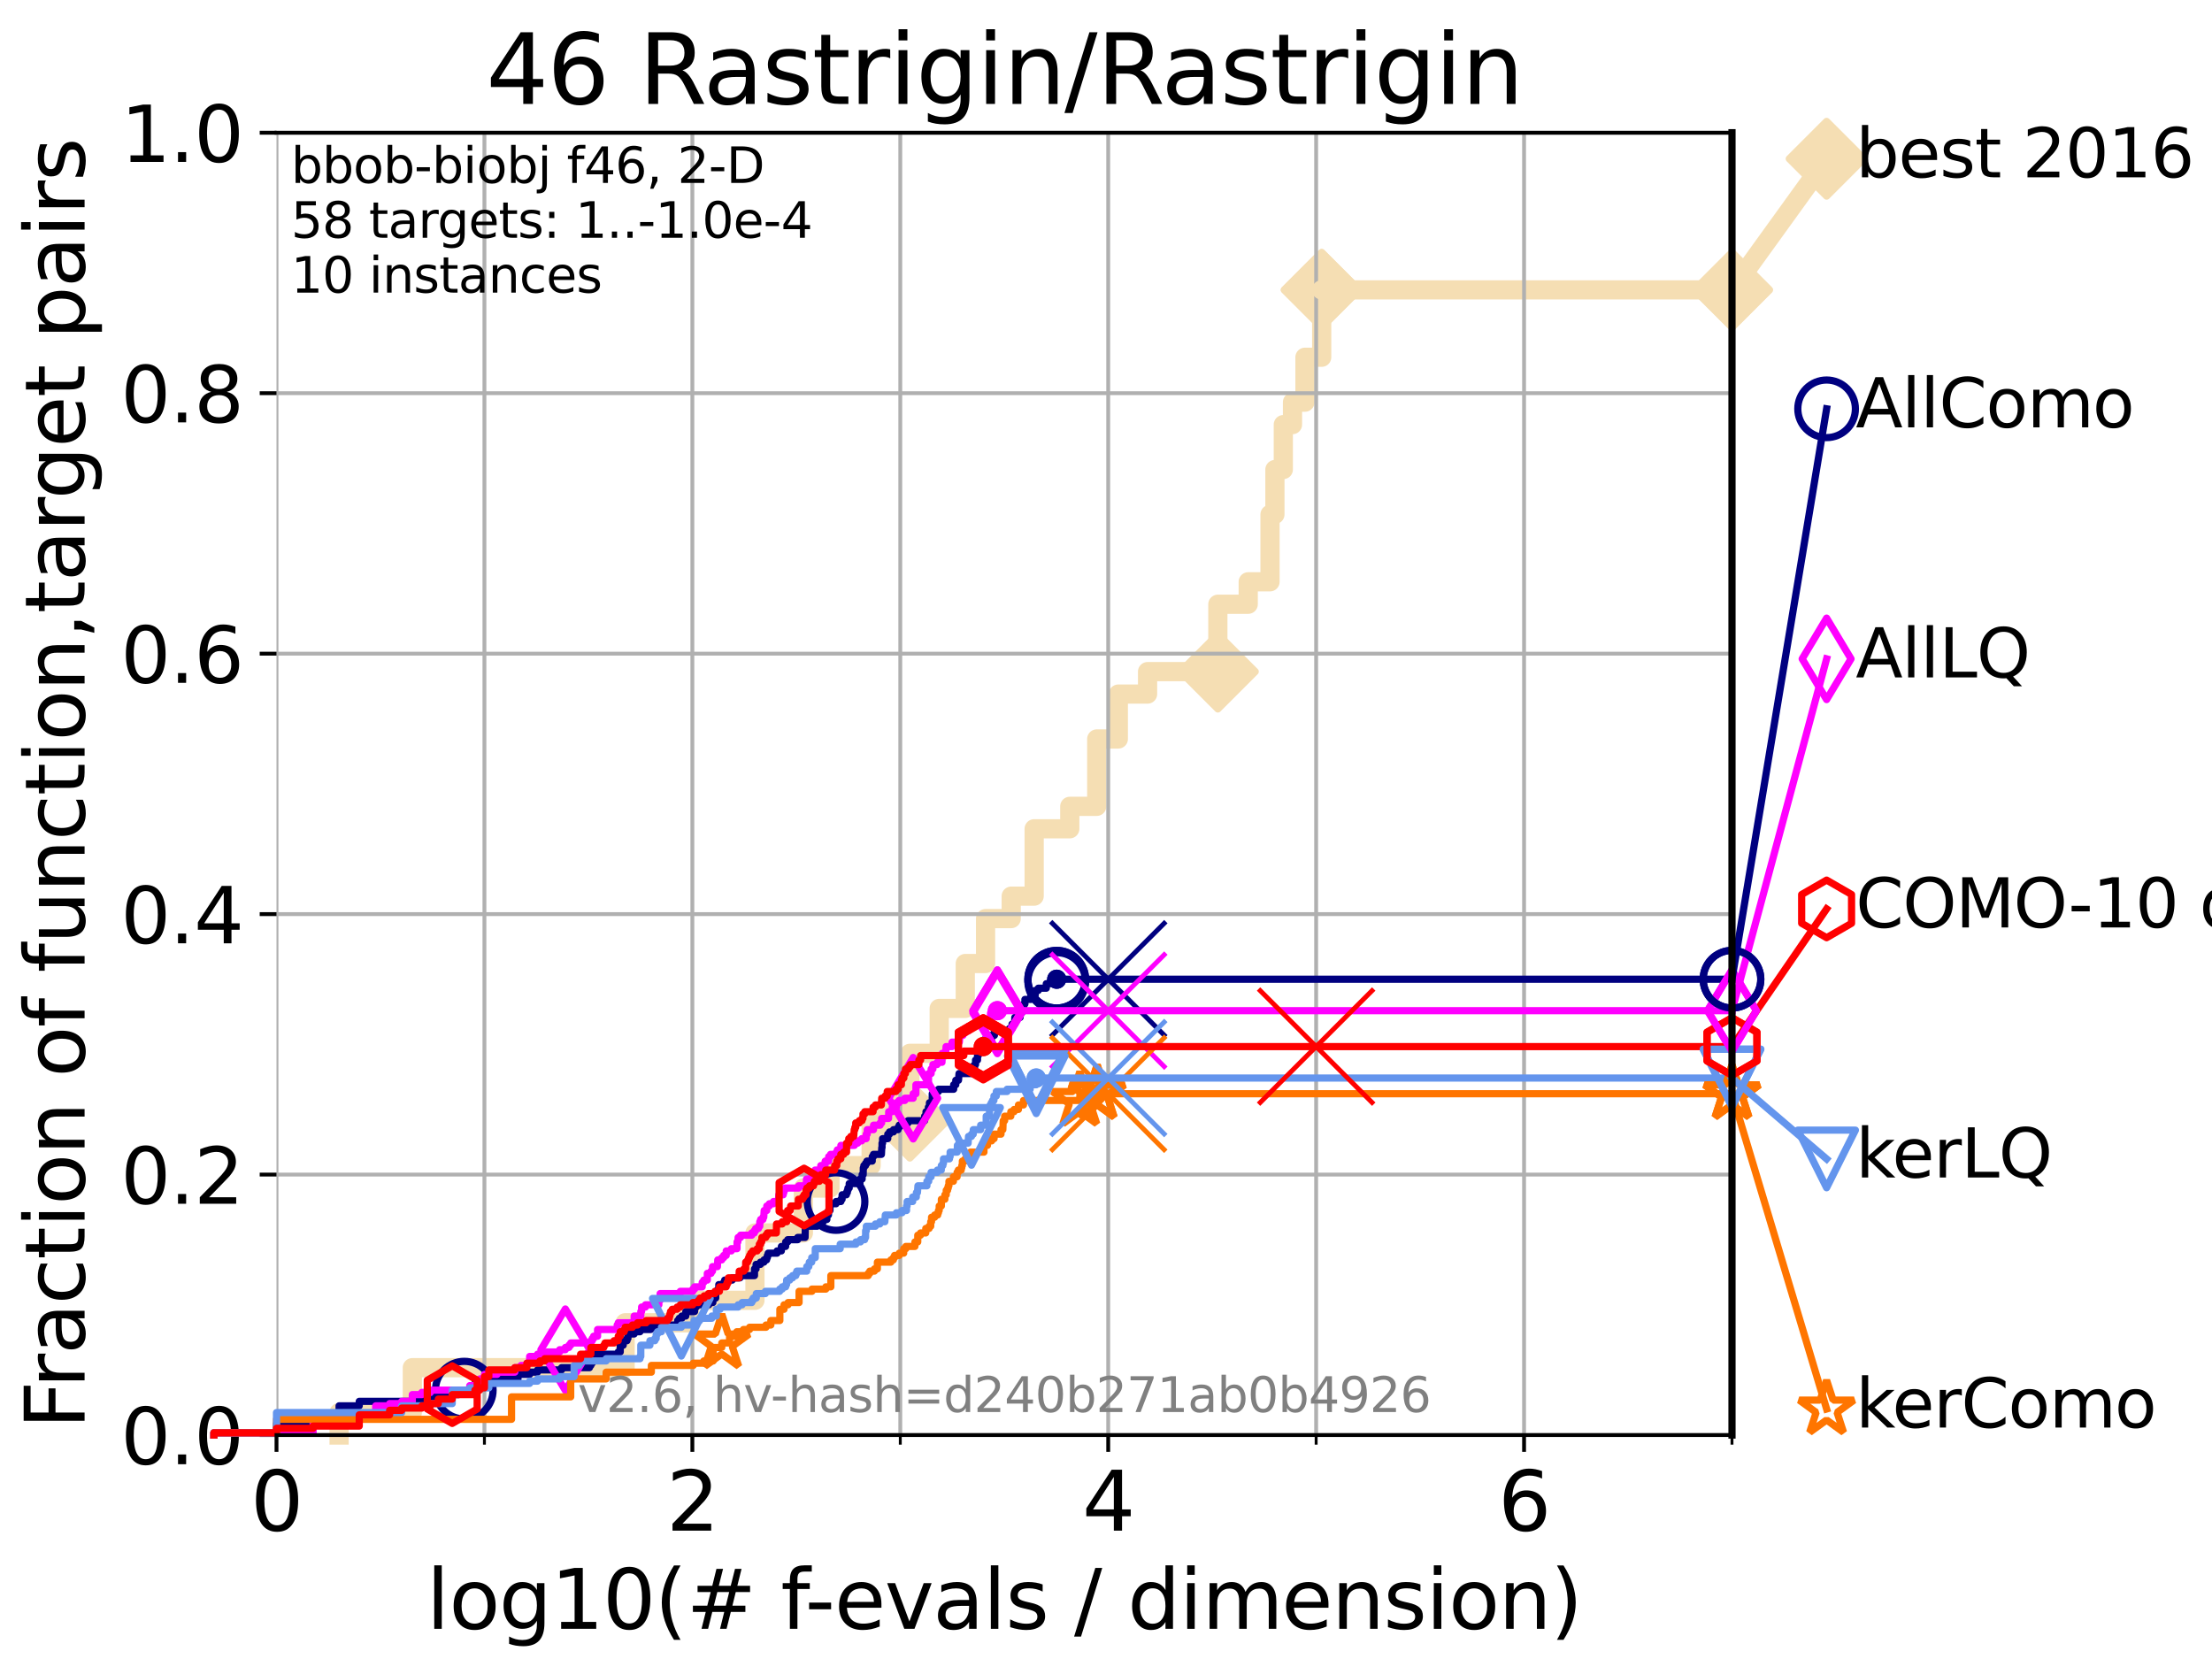<?xml version="1.0" encoding="utf-8" standalone="no"?>
<!DOCTYPE svg PUBLIC "-//W3C//DTD SVG 1.1//EN"
  "http://www.w3.org/Graphics/SVG/1.1/DTD/svg11.dtd">
<svg xmlns:xlink="http://www.w3.org/1999/xlink" width="460.8pt" height="345.6pt" viewBox="0 0 460.8 345.6" xmlns="http://www.w3.org/2000/svg" version="1.1">
 <defs>
  <style type="text/css">*{stroke-linejoin: round; stroke-linecap: butt}</style>
 </defs>
 <g id="figure_1">
  <g id="patch_1">
   <path d="M 0 345.6 
L 460.8 345.6 
L 460.8 0 
L 0 0 
z
" style="fill: #ffffff"/>
  </g>
  <g id="axes_1">
   <g id="patch_2">
    <path d="M 57.6 298.944 
L 360.806 298.944 
L 360.806 27.648 
L 57.6 27.648 
z
" style="fill: #ffffff"/>
   </g>
   <g id="line2d_1">
    <path d="M 70.639 298.944 
L 70.639 294.266 
L 85.894 294.266 
L 85.894 284.911 
L 130.226 284.911 
L 130.226 275.556 
L 143.657 275.556 
L 143.657 270.879 
L 157.27 270.879 
L 157.27 256.846 
L 167.362 256.846 
L 167.362 247.491 
L 172.897 247.491 
L 172.897 242.814 
L 181.47 242.814 
L 181.47 233.459 
L 189.543 233.459 
L 189.543 219.426 
L 195.656 219.426 
L 195.656 210.071 
L 201.086 210.071 
L 201.086 200.716 
L 205.309 200.716 
L 205.309 191.361 
L 210.655 191.361 
L 210.655 186.684 
L 215.434 186.684 
L 215.434 172.651 
L 222.855 172.651 
L 222.855 167.974 
L 228.468 167.974 
L 228.468 153.941 
L 232.969 153.941 
L 232.969 144.586 
L 239.059 144.586 
L 239.059 139.908 
L 253.702 139.908 
L 253.702 125.876 
L 260.027 125.876 
L 260.027 121.198 
L 264.568 121.198 
L 264.568 107.166 
L 265.587 107.166 
L 265.587 97.811 
L 267.335 97.811 
L 267.335 88.456 
L 269.25 88.456 
L 269.25 83.778 
L 271.846 83.778 
L 271.846 74.423 
L 275.331 74.423 
L 275.331 60.391 
L 360.806 60.391 
" style="fill: none; stroke: #f5deb3; stroke-width: 4; stroke-linecap: square"/>
   </g>
   <g id="line2d_2">
    <defs>
     <path id="m8b6a615cb5" d="M -0 7.778 
L 7.778 0 
L 0 -7.778 
L -7.778 -0 
z
" style="stroke: #f5deb3; stroke-width: 1.5; stroke-linejoin: miter"/>
    </defs>
    <g>
     <use xlink:href="#m8b6a615cb5" x="189.543" y="233.459" style="fill: #f5deb3; stroke: #f5deb3; stroke-width: 1.5; stroke-linejoin: miter"/>
     <use xlink:href="#m8b6a615cb5" x="253.702" y="139.908" style="fill: #f5deb3; stroke: #f5deb3; stroke-width: 1.5; stroke-linejoin: miter"/>
     <use xlink:href="#m8b6a615cb5" x="275.331" y="60.391" style="fill: #f5deb3; stroke: #f5deb3; stroke-width: 1.5; stroke-linejoin: miter"/>
     <use xlink:href="#m8b6a615cb5" x="275.331" y="60.391" style="fill: #f5deb3; stroke: #f5deb3; stroke-width: 1.5; stroke-linejoin: miter"/>
     <use xlink:href="#m8b6a615cb5" x="360.806" y="60.391" style="fill: #f5deb3; stroke: #f5deb3; stroke-width: 1.5; stroke-linejoin: miter"/>
    </g>
   </g>
   <g id="line2d_3">
    <path style="fill: none; stroke: #f5deb3; stroke-width: 4; stroke-linecap: square"/>
    <g/>
   </g>
   <g id="line2d_4">
    <path d="M 360.806 60.391 
L 380.515 33.074 
" style="fill: none; stroke: #f5deb3; stroke-width: 4; stroke-linecap: square"/>
    <g>
     <use xlink:href="#m8b6a615cb5" x="360.806" y="60.391" style="fill: #f5deb3; stroke: #f5deb3; stroke-width: 1.5; stroke-linejoin: miter"/>
     <use xlink:href="#m8b6a615cb5" x="380.515" y="33.074" style="fill: #f5deb3; stroke: #f5deb3; stroke-width: 1.5; stroke-linejoin: miter"/>
    </g>
   </g>
   <g id="matplotlib.axis_1">
    <g id="xtick_1">
     <g id="line2d_5">
      <path d="M 57.6 298.944 
L 57.6 27.648 
" clip-path="url(#pcdfdd7e926)" style="fill: none; stroke: #b0b0b0; stroke-width: 0.8; stroke-linecap: square"/>
     </g>
     <g id="line2d_6">
      <defs>
       <path id="m2122cc4588" d="M 0 0 
L 0 3.5 
" style="stroke: #000000; stroke-width: 0.8"/>
      </defs>
      <g>
       <use xlink:href="#m2122cc4588" x="57.6" y="298.944" style="stroke: #000000; stroke-width: 0.8"/>
      </g>
     </g>
     <g id="text_1">
      <!-- 0 -->
      <g transform="translate(52.192 318.861) scale(0.17 -0.17)">
       <defs>
        <path id="DejaVuSans-30" d="M 2034 4250 
Q 1547 4250 1301 3770 
Q 1056 3291 1056 2328 
Q 1056 1369 1301 889 
Q 1547 409 2034 409 
Q 2525 409 2770 889 
Q 3016 1369 3016 2328 
Q 3016 3291 2770 3770 
Q 2525 4250 2034 4250 
z
M 2034 4750 
Q 2819 4750 3233 4129 
Q 3647 3509 3647 2328 
Q 3647 1150 3233 529 
Q 2819 -91 2034 -91 
Q 1250 -91 836 529 
Q 422 1150 422 2328 
Q 422 3509 836 4129 
Q 1250 4750 2034 4750 
z
" transform="scale(0.016)"/>
       </defs>
       <use xlink:href="#DejaVuSans-30"/>
      </g>
     </g>
    </g>
    <g id="xtick_2">
     <g id="line2d_7">
      <path d="M 144.23 298.944 
L 144.23 27.648 
" clip-path="url(#pcdfdd7e926)" style="fill: none; stroke: #b0b0b0; stroke-width: 0.8; stroke-linecap: square"/>
     </g>
     <g id="line2d_8">
      <g>
       <use xlink:href="#m2122cc4588" x="144.23" y="298.944" style="stroke: #000000; stroke-width: 0.8"/>
      </g>
     </g>
     <g id="text_2">
      <!-- 2 -->
      <g transform="translate(138.822 318.861) scale(0.17 -0.17)">
       <defs>
        <path id="DejaVuSans-32" d="M 1228 531 
L 3431 531 
L 3431 0 
L 469 0 
L 469 531 
Q 828 903 1448 1529 
Q 2069 2156 2228 2338 
Q 2531 2678 2651 2914 
Q 2772 3150 2772 3378 
Q 2772 3750 2511 3984 
Q 2250 4219 1831 4219 
Q 1534 4219 1204 4116 
Q 875 4013 500 3803 
L 500 4441 
Q 881 4594 1212 4672 
Q 1544 4750 1819 4750 
Q 2544 4750 2975 4387 
Q 3406 4025 3406 3419 
Q 3406 3131 3298 2873 
Q 3191 2616 2906 2266 
Q 2828 2175 2409 1742 
Q 1991 1309 1228 531 
z
" transform="scale(0.016)"/>
       </defs>
       <use xlink:href="#DejaVuSans-32"/>
      </g>
     </g>
    </g>
    <g id="xtick_3">
     <g id="line2d_9">
      <path d="M 230.861 298.944 
L 230.861 27.648 
" clip-path="url(#pcdfdd7e926)" style="fill: none; stroke: #b0b0b0; stroke-width: 0.8; stroke-linecap: square"/>
     </g>
     <g id="line2d_10">
      <g>
       <use xlink:href="#m2122cc4588" x="230.861" y="298.944" style="stroke: #000000; stroke-width: 0.8"/>
      </g>
     </g>
     <g id="text_3">
      <!-- 4 -->
      <g transform="translate(225.453 318.861) scale(0.17 -0.17)">
       <defs>
        <path id="DejaVuSans-34" d="M 2419 4116 
L 825 1625 
L 2419 1625 
L 2419 4116 
z
M 2253 4666 
L 3047 4666 
L 3047 1625 
L 3713 1625 
L 3713 1100 
L 3047 1100 
L 3047 0 
L 2419 0 
L 2419 1100 
L 313 1100 
L 313 1709 
L 2253 4666 
z
" transform="scale(0.016)"/>
       </defs>
       <use xlink:href="#DejaVuSans-34"/>
      </g>
     </g>
    </g>
    <g id="xtick_4">
     <g id="line2d_11">
      <path d="M 317.491 298.944 
L 317.491 27.648 
" clip-path="url(#pcdfdd7e926)" style="fill: none; stroke: #b0b0b0; stroke-width: 0.8; stroke-linecap: square"/>
     </g>
     <g id="line2d_12">
      <g>
       <use xlink:href="#m2122cc4588" x="317.491" y="298.944" style="stroke: #000000; stroke-width: 0.8"/>
      </g>
     </g>
     <g id="text_4">
      <!-- 6 -->
      <g transform="translate(312.083 318.861) scale(0.17 -0.17)">
       <defs>
        <path id="DejaVuSans-36" d="M 2113 2584 
Q 1688 2584 1439 2293 
Q 1191 2003 1191 1497 
Q 1191 994 1439 701 
Q 1688 409 2113 409 
Q 2538 409 2786 701 
Q 3034 994 3034 1497 
Q 3034 2003 2786 2293 
Q 2538 2584 2113 2584 
z
M 3366 4563 
L 3366 3988 
Q 3128 4100 2886 4159 
Q 2644 4219 2406 4219 
Q 1781 4219 1451 3797 
Q 1122 3375 1075 2522 
Q 1259 2794 1537 2939 
Q 1816 3084 2150 3084 
Q 2853 3084 3261 2657 
Q 3669 2231 3669 1497 
Q 3669 778 3244 343 
Q 2819 -91 2113 -91 
Q 1303 -91 875 529 
Q 447 1150 447 2328 
Q 447 3434 972 4092 
Q 1497 4750 2381 4750 
Q 2619 4750 2861 4703 
Q 3103 4656 3366 4563 
z
" transform="scale(0.016)"/>
       </defs>
       <use xlink:href="#DejaVuSans-36"/>
      </g>
     </g>
    </g>
    <g id="xtick_5">
     <g id="line2d_13">
      <path d="M 100.915 298.944 
L 100.915 27.648 
" clip-path="url(#pcdfdd7e926)" style="fill: none; stroke: #b0b0b0; stroke-width: 0.8; stroke-linecap: square"/>
     </g>
     <g id="line2d_14">
      <defs>
       <path id="m8fa1486f58" d="M 0 0 
L 0 2 
" style="stroke: #000000; stroke-width: 0.6"/>
      </defs>
      <g>
       <use xlink:href="#m8fa1486f58" x="100.915" y="298.944" style="stroke: #000000; stroke-width: 0.6"/>
      </g>
     </g>
    </g>
    <g id="xtick_6">
     <g id="line2d_15">
      <path d="M 187.546 298.944 
L 187.546 27.648 
" clip-path="url(#pcdfdd7e926)" style="fill: none; stroke: #b0b0b0; stroke-width: 0.8; stroke-linecap: square"/>
     </g>
     <g id="line2d_16">
      <g>
       <use xlink:href="#m8fa1486f58" x="187.546" y="298.944" style="stroke: #000000; stroke-width: 0.6"/>
      </g>
     </g>
    </g>
    <g id="xtick_7">
     <g id="line2d_17">
      <path d="M 274.176 298.944 
L 274.176 27.648 
" clip-path="url(#pcdfdd7e926)" style="fill: none; stroke: #b0b0b0; stroke-width: 0.8; stroke-linecap: square"/>
     </g>
     <g id="line2d_18">
      <g>
       <use xlink:href="#m8fa1486f58" x="274.176" y="298.944" style="stroke: #000000; stroke-width: 0.6"/>
      </g>
     </g>
    </g>
    <g id="xtick_8">
     <g id="line2d_19">
      <path d="M 360.806 298.944 
L 360.806 27.648 
" clip-path="url(#pcdfdd7e926)" style="fill: none; stroke: #b0b0b0; stroke-width: 0.8; stroke-linecap: square"/>
     </g>
     <g id="line2d_20">
      <g>
       <use xlink:href="#m8fa1486f58" x="360.806" y="298.944" style="stroke: #000000; stroke-width: 0.6"/>
      </g>
     </g>
    </g>
    <g id="text_5">
     <!-- log10(# f-evals / dimension) -->
     <g transform="translate(88.823 339.314) scale(0.17 -0.17)">
      <defs>
       <path id="DejaVuSans-6c" d="M 603 4863 
L 1178 4863 
L 1178 0 
L 603 0 
L 603 4863 
z
" transform="scale(0.016)"/>
       <path id="DejaVuSans-6f" d="M 1959 3097 
Q 1497 3097 1228 2736 
Q 959 2375 959 1747 
Q 959 1119 1226 758 
Q 1494 397 1959 397 
Q 2419 397 2687 759 
Q 2956 1122 2956 1747 
Q 2956 2369 2687 2733 
Q 2419 3097 1959 3097 
z
M 1959 3584 
Q 2709 3584 3137 3096 
Q 3566 2609 3566 1747 
Q 3566 888 3137 398 
Q 2709 -91 1959 -91 
Q 1206 -91 779 398 
Q 353 888 353 1747 
Q 353 2609 779 3096 
Q 1206 3584 1959 3584 
z
" transform="scale(0.016)"/>
       <path id="DejaVuSans-67" d="M 2906 1791 
Q 2906 2416 2648 2759 
Q 2391 3103 1925 3103 
Q 1463 3103 1205 2759 
Q 947 2416 947 1791 
Q 947 1169 1205 825 
Q 1463 481 1925 481 
Q 2391 481 2648 825 
Q 2906 1169 2906 1791 
z
M 3481 434 
Q 3481 -459 3084 -895 
Q 2688 -1331 1869 -1331 
Q 1566 -1331 1297 -1286 
Q 1028 -1241 775 -1147 
L 775 -588 
Q 1028 -725 1275 -790 
Q 1522 -856 1778 -856 
Q 2344 -856 2625 -561 
Q 2906 -266 2906 331 
L 2906 616 
Q 2728 306 2450 153 
Q 2172 0 1784 0 
Q 1141 0 747 490 
Q 353 981 353 1791 
Q 353 2603 747 3093 
Q 1141 3584 1784 3584 
Q 2172 3584 2450 3431 
Q 2728 3278 2906 2969 
L 2906 3500 
L 3481 3500 
L 3481 434 
z
" transform="scale(0.016)"/>
       <path id="DejaVuSans-31" d="M 794 531 
L 1825 531 
L 1825 4091 
L 703 3866 
L 703 4441 
L 1819 4666 
L 2450 4666 
L 2450 531 
L 3481 531 
L 3481 0 
L 794 0 
L 794 531 
z
" transform="scale(0.016)"/>
       <path id="DejaVuSans-28" d="M 1984 4856 
Q 1566 4138 1362 3434 
Q 1159 2731 1159 2009 
Q 1159 1288 1364 580 
Q 1569 -128 1984 -844 
L 1484 -844 
Q 1016 -109 783 600 
Q 550 1309 550 2009 
Q 550 2706 781 3412 
Q 1013 4119 1484 4856 
L 1984 4856 
z
" transform="scale(0.016)"/>
       <path id="DejaVuSans-23" d="M 3272 2816 
L 2363 2816 
L 2100 1772 
L 3016 1772 
L 3272 2816 
z
M 2803 4594 
L 2478 3297 
L 3391 3297 
L 3719 4594 
L 4219 4594 
L 3897 3297 
L 4872 3297 
L 4872 2816 
L 3775 2816 
L 3519 1772 
L 4513 1772 
L 4513 1294 
L 3397 1294 
L 3072 0 
L 2572 0 
L 2894 1294 
L 1978 1294 
L 1656 0 
L 1153 0 
L 1478 1294 
L 494 1294 
L 494 1772 
L 1594 1772 
L 1856 2816 
L 850 2816 
L 850 3297 
L 1978 3297 
L 2297 4594 
L 2803 4594 
z
" transform="scale(0.016)"/>
       <path id="DejaVuSans-20" transform="scale(0.016)"/>
       <path id="DejaVuSans-66" d="M 2375 4863 
L 2375 4384 
L 1825 4384 
Q 1516 4384 1395 4259 
Q 1275 4134 1275 3809 
L 1275 3500 
L 2222 3500 
L 2222 3053 
L 1275 3053 
L 1275 0 
L 697 0 
L 697 3053 
L 147 3053 
L 147 3500 
L 697 3500 
L 697 3744 
Q 697 4328 969 4595 
Q 1241 4863 1831 4863 
L 2375 4863 
z
" transform="scale(0.016)"/>
       <path id="DejaVuSans-2d" d="M 313 2009 
L 1997 2009 
L 1997 1497 
L 313 1497 
L 313 2009 
z
" transform="scale(0.016)"/>
       <path id="DejaVuSans-65" d="M 3597 1894 
L 3597 1613 
L 953 1613 
Q 991 1019 1311 708 
Q 1631 397 2203 397 
Q 2534 397 2845 478 
Q 3156 559 3463 722 
L 3463 178 
Q 3153 47 2828 -22 
Q 2503 -91 2169 -91 
Q 1331 -91 842 396 
Q 353 884 353 1716 
Q 353 2575 817 3079 
Q 1281 3584 2069 3584 
Q 2775 3584 3186 3129 
Q 3597 2675 3597 1894 
z
M 3022 2063 
Q 3016 2534 2758 2815 
Q 2500 3097 2075 3097 
Q 1594 3097 1305 2825 
Q 1016 2553 972 2059 
L 3022 2063 
z
" transform="scale(0.016)"/>
       <path id="DejaVuSans-76" d="M 191 3500 
L 800 3500 
L 1894 563 
L 2988 3500 
L 3597 3500 
L 2284 0 
L 1503 0 
L 191 3500 
z
" transform="scale(0.016)"/>
       <path id="DejaVuSans-61" d="M 2194 1759 
Q 1497 1759 1228 1600 
Q 959 1441 959 1056 
Q 959 750 1161 570 
Q 1363 391 1709 391 
Q 2188 391 2477 730 
Q 2766 1069 2766 1631 
L 2766 1759 
L 2194 1759 
z
M 3341 1997 
L 3341 0 
L 2766 0 
L 2766 531 
Q 2569 213 2275 61 
Q 1981 -91 1556 -91 
Q 1019 -91 701 211 
Q 384 513 384 1019 
Q 384 1609 779 1909 
Q 1175 2209 1959 2209 
L 2766 2209 
L 2766 2266 
Q 2766 2663 2505 2880 
Q 2244 3097 1772 3097 
Q 1472 3097 1187 3025 
Q 903 2953 641 2809 
L 641 3341 
Q 956 3463 1253 3523 
Q 1550 3584 1831 3584 
Q 2591 3584 2966 3190 
Q 3341 2797 3341 1997 
z
" transform="scale(0.016)"/>
       <path id="DejaVuSans-73" d="M 2834 3397 
L 2834 2853 
Q 2591 2978 2328 3040 
Q 2066 3103 1784 3103 
Q 1356 3103 1142 2972 
Q 928 2841 928 2578 
Q 928 2378 1081 2264 
Q 1234 2150 1697 2047 
L 1894 2003 
Q 2506 1872 2764 1633 
Q 3022 1394 3022 966 
Q 3022 478 2636 193 
Q 2250 -91 1575 -91 
Q 1294 -91 989 -36 
Q 684 19 347 128 
L 347 722 
Q 666 556 975 473 
Q 1284 391 1588 391 
Q 1994 391 2212 530 
Q 2431 669 2431 922 
Q 2431 1156 2273 1281 
Q 2116 1406 1581 1522 
L 1381 1569 
Q 847 1681 609 1914 
Q 372 2147 372 2553 
Q 372 3047 722 3315 
Q 1072 3584 1716 3584 
Q 2034 3584 2315 3537 
Q 2597 3491 2834 3397 
z
" transform="scale(0.016)"/>
       <path id="DejaVuSans-2f" d="M 1625 4666 
L 2156 4666 
L 531 -594 
L 0 -594 
L 1625 4666 
z
" transform="scale(0.016)"/>
       <path id="DejaVuSans-64" d="M 2906 2969 
L 2906 4863 
L 3481 4863 
L 3481 0 
L 2906 0 
L 2906 525 
Q 2725 213 2448 61 
Q 2172 -91 1784 -91 
Q 1150 -91 751 415 
Q 353 922 353 1747 
Q 353 2572 751 3078 
Q 1150 3584 1784 3584 
Q 2172 3584 2448 3432 
Q 2725 3281 2906 2969 
z
M 947 1747 
Q 947 1113 1208 752 
Q 1469 391 1925 391 
Q 2381 391 2643 752 
Q 2906 1113 2906 1747 
Q 2906 2381 2643 2742 
Q 2381 3103 1925 3103 
Q 1469 3103 1208 2742 
Q 947 2381 947 1747 
z
" transform="scale(0.016)"/>
       <path id="DejaVuSans-69" d="M 603 3500 
L 1178 3500 
L 1178 0 
L 603 0 
L 603 3500 
z
M 603 4863 
L 1178 4863 
L 1178 4134 
L 603 4134 
L 603 4863 
z
" transform="scale(0.016)"/>
       <path id="DejaVuSans-6d" d="M 3328 2828 
Q 3544 3216 3844 3400 
Q 4144 3584 4550 3584 
Q 5097 3584 5394 3201 
Q 5691 2819 5691 2113 
L 5691 0 
L 5113 0 
L 5113 2094 
Q 5113 2597 4934 2840 
Q 4756 3084 4391 3084 
Q 3944 3084 3684 2787 
Q 3425 2491 3425 1978 
L 3425 0 
L 2847 0 
L 2847 2094 
Q 2847 2600 2669 2842 
Q 2491 3084 2119 3084 
Q 1678 3084 1418 2786 
Q 1159 2488 1159 1978 
L 1159 0 
L 581 0 
L 581 3500 
L 1159 3500 
L 1159 2956 
Q 1356 3278 1631 3431 
Q 1906 3584 2284 3584 
Q 2666 3584 2933 3390 
Q 3200 3197 3328 2828 
z
" transform="scale(0.016)"/>
       <path id="DejaVuSans-6e" d="M 3513 2113 
L 3513 0 
L 2938 0 
L 2938 2094 
Q 2938 2591 2744 2837 
Q 2550 3084 2163 3084 
Q 1697 3084 1428 2787 
Q 1159 2491 1159 1978 
L 1159 0 
L 581 0 
L 581 3500 
L 1159 3500 
L 1159 2956 
Q 1366 3272 1645 3428 
Q 1925 3584 2291 3584 
Q 2894 3584 3203 3211 
Q 3513 2838 3513 2113 
z
" transform="scale(0.016)"/>
       <path id="DejaVuSans-29" d="M 513 4856 
L 1013 4856 
Q 1481 4119 1714 3412 
Q 1947 2706 1947 2009 
Q 1947 1309 1714 600 
Q 1481 -109 1013 -844 
L 513 -844 
Q 928 -128 1133 580 
Q 1338 1288 1338 2009 
Q 1338 2731 1133 3434 
Q 928 4138 513 4856 
z
" transform="scale(0.016)"/>
      </defs>
      <use xlink:href="#DejaVuSans-6c"/>
      <use xlink:href="#DejaVuSans-6f" x="27.783"/>
      <use xlink:href="#DejaVuSans-67" x="88.965"/>
      <use xlink:href="#DejaVuSans-31" x="152.441"/>
      <use xlink:href="#DejaVuSans-30" x="216.064"/>
      <use xlink:href="#DejaVuSans-28" x="279.688"/>
      <use xlink:href="#DejaVuSans-23" x="318.701"/>
      <use xlink:href="#DejaVuSans-20" x="402.49"/>
      <use xlink:href="#DejaVuSans-66" x="434.277"/>
      <use xlink:href="#DejaVuSans-2d" x="463.982"/>
      <use xlink:href="#DejaVuSans-65" x="500.066"/>
      <use xlink:href="#DejaVuSans-76" x="561.59"/>
      <use xlink:href="#DejaVuSans-61" x="620.77"/>
      <use xlink:href="#DejaVuSans-6c" x="682.049"/>
      <use xlink:href="#DejaVuSans-73" x="709.832"/>
      <use xlink:href="#DejaVuSans-20" x="761.932"/>
      <use xlink:href="#DejaVuSans-2f" x="793.719"/>
      <use xlink:href="#DejaVuSans-20" x="827.41"/>
      <use xlink:href="#DejaVuSans-64" x="859.197"/>
      <use xlink:href="#DejaVuSans-69" x="922.674"/>
      <use xlink:href="#DejaVuSans-6d" x="950.457"/>
      <use xlink:href="#DejaVuSans-65" x="1047.869"/>
      <use xlink:href="#DejaVuSans-6e" x="1109.393"/>
      <use xlink:href="#DejaVuSans-73" x="1172.771"/>
      <use xlink:href="#DejaVuSans-69" x="1224.871"/>
      <use xlink:href="#DejaVuSans-6f" x="1252.654"/>
      <use xlink:href="#DejaVuSans-6e" x="1313.836"/>
      <use xlink:href="#DejaVuSans-29" x="1377.215"/>
     </g>
    </g>
   </g>
   <g id="matplotlib.axis_2">
    <g id="ytick_1">
     <g id="line2d_21">
      <path d="M 57.6 298.944 
L 360.806 298.944 
" clip-path="url(#pcdfdd7e926)" style="fill: none; stroke: #b0b0b0; stroke-width: 0.8; stroke-linecap: square"/>
     </g>
     <g id="line2d_22">
      <defs>
       <path id="m02bbd7412d" d="M 0 0 
L -3.5 0 
" style="stroke: #000000; stroke-width: 0.8"/>
      </defs>
      <g>
       <use xlink:href="#m02bbd7412d" x="57.6" y="298.944" style="stroke: #000000; stroke-width: 0.8"/>
      </g>
     </g>
     <g id="text_6">
      <!-- 0.0 -->
      <g transform="translate(25.155 305.023) scale(0.16 -0.16)">
       <defs>
        <path id="DejaVuSans-2e" d="M 684 794 
L 1344 794 
L 1344 0 
L 684 0 
L 684 794 
z
" transform="scale(0.016)"/>
       </defs>
       <use xlink:href="#DejaVuSans-30"/>
       <use xlink:href="#DejaVuSans-2e" x="63.623"/>
       <use xlink:href="#DejaVuSans-30" x="95.41"/>
      </g>
     </g>
    </g>
    <g id="ytick_2">
     <g id="line2d_23">
      <path d="M 57.6 244.685 
L 360.806 244.685 
" clip-path="url(#pcdfdd7e926)" style="fill: none; stroke: #b0b0b0; stroke-width: 0.8; stroke-linecap: square"/>
     </g>
     <g id="line2d_24">
      <g>
       <use xlink:href="#m02bbd7412d" x="57.6" y="244.685" style="stroke: #000000; stroke-width: 0.8"/>
      </g>
     </g>
     <g id="text_7">
      <!-- 0.2 -->
      <g transform="translate(25.155 250.764) scale(0.16 -0.16)">
       <use xlink:href="#DejaVuSans-30"/>
       <use xlink:href="#DejaVuSans-2e" x="63.623"/>
       <use xlink:href="#DejaVuSans-32" x="95.41"/>
      </g>
     </g>
    </g>
    <g id="ytick_3">
     <g id="line2d_25">
      <path d="M 57.6 190.426 
L 360.806 190.426 
" clip-path="url(#pcdfdd7e926)" style="fill: none; stroke: #b0b0b0; stroke-width: 0.8; stroke-linecap: square"/>
     </g>
     <g id="line2d_26">
      <g>
       <use xlink:href="#m02bbd7412d" x="57.6" y="190.426" style="stroke: #000000; stroke-width: 0.8"/>
      </g>
     </g>
     <g id="text_8">
      <!-- 0.4 -->
      <g transform="translate(25.155 196.504) scale(0.16 -0.16)">
       <use xlink:href="#DejaVuSans-30"/>
       <use xlink:href="#DejaVuSans-2e" x="63.623"/>
       <use xlink:href="#DejaVuSans-34" x="95.41"/>
      </g>
     </g>
    </g>
    <g id="ytick_4">
     <g id="line2d_27">
      <path d="M 57.6 136.166 
L 360.806 136.166 
" clip-path="url(#pcdfdd7e926)" style="fill: none; stroke: #b0b0b0; stroke-width: 0.8; stroke-linecap: square"/>
     </g>
     <g id="line2d_28">
      <g>
       <use xlink:href="#m02bbd7412d" x="57.6" y="136.166" style="stroke: #000000; stroke-width: 0.8"/>
      </g>
     </g>
     <g id="text_9">
      <!-- 0.6 -->
      <g transform="translate(25.155 142.245) scale(0.16 -0.16)">
       <use xlink:href="#DejaVuSans-30"/>
       <use xlink:href="#DejaVuSans-2e" x="63.623"/>
       <use xlink:href="#DejaVuSans-36" x="95.41"/>
      </g>
     </g>
    </g>
    <g id="ytick_5">
     <g id="line2d_29">
      <path d="M 57.6 81.907 
L 360.806 81.907 
" clip-path="url(#pcdfdd7e926)" style="fill: none; stroke: #b0b0b0; stroke-width: 0.8; stroke-linecap: square"/>
     </g>
     <g id="line2d_30">
      <g>
       <use xlink:href="#m02bbd7412d" x="57.6" y="81.907" style="stroke: #000000; stroke-width: 0.8"/>
      </g>
     </g>
     <g id="text_10">
      <!-- 0.8 -->
      <g transform="translate(25.155 87.986) scale(0.16 -0.16)">
       <defs>
        <path id="DejaVuSans-38" d="M 2034 2216 
Q 1584 2216 1326 1975 
Q 1069 1734 1069 1313 
Q 1069 891 1326 650 
Q 1584 409 2034 409 
Q 2484 409 2743 651 
Q 3003 894 3003 1313 
Q 3003 1734 2745 1975 
Q 2488 2216 2034 2216 
z
M 1403 2484 
Q 997 2584 770 2862 
Q 544 3141 544 3541 
Q 544 4100 942 4425 
Q 1341 4750 2034 4750 
Q 2731 4750 3128 4425 
Q 3525 4100 3525 3541 
Q 3525 3141 3298 2862 
Q 3072 2584 2669 2484 
Q 3125 2378 3379 2068 
Q 3634 1759 3634 1313 
Q 3634 634 3220 271 
Q 2806 -91 2034 -91 
Q 1263 -91 848 271 
Q 434 634 434 1313 
Q 434 1759 690 2068 
Q 947 2378 1403 2484 
z
M 1172 3481 
Q 1172 3119 1398 2916 
Q 1625 2713 2034 2713 
Q 2441 2713 2670 2916 
Q 2900 3119 2900 3481 
Q 2900 3844 2670 4047 
Q 2441 4250 2034 4250 
Q 1625 4250 1398 4047 
Q 1172 3844 1172 3481 
z
" transform="scale(0.016)"/>
       </defs>
       <use xlink:href="#DejaVuSans-30"/>
       <use xlink:href="#DejaVuSans-2e" x="63.623"/>
       <use xlink:href="#DejaVuSans-38" x="95.41"/>
      </g>
     </g>
    </g>
    <g id="ytick_6">
     <g id="line2d_31">
      <path d="M 57.6 27.648 
L 360.806 27.648 
" clip-path="url(#pcdfdd7e926)" style="fill: none; stroke: #b0b0b0; stroke-width: 0.8; stroke-linecap: square"/>
     </g>
     <g id="line2d_32">
      <g>
       <use xlink:href="#m02bbd7412d" x="57.6" y="27.648" style="stroke: #000000; stroke-width: 0.8"/>
      </g>
     </g>
     <g id="text_11">
      <!-- 1.0 -->
      <g transform="translate(25.155 33.727) scale(0.16 -0.16)">
       <use xlink:href="#DejaVuSans-31"/>
       <use xlink:href="#DejaVuSans-2e" x="63.623"/>
       <use xlink:href="#DejaVuSans-30" x="95.41"/>
      </g>
     </g>
    </g>
    <g id="text_12">
     <!-- Fraction of function,target pairs -->
     <g transform="translate(17.62 297.681) rotate(-90) scale(0.17 -0.17)">
      <defs>
       <path id="DejaVuSans-46" d="M 628 4666 
L 3309 4666 
L 3309 4134 
L 1259 4134 
L 1259 2759 
L 3109 2759 
L 3109 2228 
L 1259 2228 
L 1259 0 
L 628 0 
L 628 4666 
z
" transform="scale(0.016)"/>
       <path id="DejaVuSans-72" d="M 2631 2963 
Q 2534 3019 2420 3045 
Q 2306 3072 2169 3072 
Q 1681 3072 1420 2755 
Q 1159 2438 1159 1844 
L 1159 0 
L 581 0 
L 581 3500 
L 1159 3500 
L 1159 2956 
Q 1341 3275 1631 3429 
Q 1922 3584 2338 3584 
Q 2397 3584 2469 3576 
Q 2541 3569 2628 3553 
L 2631 2963 
z
" transform="scale(0.016)"/>
       <path id="DejaVuSans-63" d="M 3122 3366 
L 3122 2828 
Q 2878 2963 2633 3030 
Q 2388 3097 2138 3097 
Q 1578 3097 1268 2742 
Q 959 2388 959 1747 
Q 959 1106 1268 751 
Q 1578 397 2138 397 
Q 2388 397 2633 464 
Q 2878 531 3122 666 
L 3122 134 
Q 2881 22 2623 -34 
Q 2366 -91 2075 -91 
Q 1284 -91 818 406 
Q 353 903 353 1747 
Q 353 2603 823 3093 
Q 1294 3584 2113 3584 
Q 2378 3584 2631 3529 
Q 2884 3475 3122 3366 
z
" transform="scale(0.016)"/>
       <path id="DejaVuSans-74" d="M 1172 4494 
L 1172 3500 
L 2356 3500 
L 2356 3053 
L 1172 3053 
L 1172 1153 
Q 1172 725 1289 603 
Q 1406 481 1766 481 
L 2356 481 
L 2356 0 
L 1766 0 
Q 1100 0 847 248 
Q 594 497 594 1153 
L 594 3053 
L 172 3053 
L 172 3500 
L 594 3500 
L 594 4494 
L 1172 4494 
z
" transform="scale(0.016)"/>
       <path id="DejaVuSans-75" d="M 544 1381 
L 544 3500 
L 1119 3500 
L 1119 1403 
Q 1119 906 1312 657 
Q 1506 409 1894 409 
Q 2359 409 2629 706 
Q 2900 1003 2900 1516 
L 2900 3500 
L 3475 3500 
L 3475 0 
L 2900 0 
L 2900 538 
Q 2691 219 2414 64 
Q 2138 -91 1772 -91 
Q 1169 -91 856 284 
Q 544 659 544 1381 
z
M 1991 3584 
L 1991 3584 
z
" transform="scale(0.016)"/>
       <path id="DejaVuSans-2c" d="M 750 794 
L 1409 794 
L 1409 256 
L 897 -744 
L 494 -744 
L 750 256 
L 750 794 
z
" transform="scale(0.016)"/>
       <path id="DejaVuSans-70" d="M 1159 525 
L 1159 -1331 
L 581 -1331 
L 581 3500 
L 1159 3500 
L 1159 2969 
Q 1341 3281 1617 3432 
Q 1894 3584 2278 3584 
Q 2916 3584 3314 3078 
Q 3713 2572 3713 1747 
Q 3713 922 3314 415 
Q 2916 -91 2278 -91 
Q 1894 -91 1617 61 
Q 1341 213 1159 525 
z
M 3116 1747 
Q 3116 2381 2855 2742 
Q 2594 3103 2138 3103 
Q 1681 3103 1420 2742 
Q 1159 2381 1159 1747 
Q 1159 1113 1420 752 
Q 1681 391 2138 391 
Q 2594 391 2855 752 
Q 3116 1113 3116 1747 
z
" transform="scale(0.016)"/>
      </defs>
      <use xlink:href="#DejaVuSans-46"/>
      <use xlink:href="#DejaVuSans-72" x="50.27"/>
      <use xlink:href="#DejaVuSans-61" x="91.383"/>
      <use xlink:href="#DejaVuSans-63" x="152.662"/>
      <use xlink:href="#DejaVuSans-74" x="207.643"/>
      <use xlink:href="#DejaVuSans-69" x="246.852"/>
      <use xlink:href="#DejaVuSans-6f" x="274.635"/>
      <use xlink:href="#DejaVuSans-6e" x="335.816"/>
      <use xlink:href="#DejaVuSans-20" x="399.195"/>
      <use xlink:href="#DejaVuSans-6f" x="430.982"/>
      <use xlink:href="#DejaVuSans-66" x="492.164"/>
      <use xlink:href="#DejaVuSans-20" x="527.369"/>
      <use xlink:href="#DejaVuSans-66" x="559.156"/>
      <use xlink:href="#DejaVuSans-75" x="594.361"/>
      <use xlink:href="#DejaVuSans-6e" x="657.74"/>
      <use xlink:href="#DejaVuSans-63" x="721.119"/>
      <use xlink:href="#DejaVuSans-74" x="776.1"/>
      <use xlink:href="#DejaVuSans-69" x="815.309"/>
      <use xlink:href="#DejaVuSans-6f" x="843.092"/>
      <use xlink:href="#DejaVuSans-6e" x="904.273"/>
      <use xlink:href="#DejaVuSans-2c" x="967.652"/>
      <use xlink:href="#DejaVuSans-74" x="999.439"/>
      <use xlink:href="#DejaVuSans-61" x="1038.648"/>
      <use xlink:href="#DejaVuSans-72" x="1099.928"/>
      <use xlink:href="#DejaVuSans-67" x="1139.291"/>
      <use xlink:href="#DejaVuSans-65" x="1202.768"/>
      <use xlink:href="#DejaVuSans-74" x="1264.291"/>
      <use xlink:href="#DejaVuSans-20" x="1303.5"/>
      <use xlink:href="#DejaVuSans-70" x="1335.287"/>
      <use xlink:href="#DejaVuSans-61" x="1398.764"/>
      <use xlink:href="#DejaVuSans-69" x="1460.043"/>
      <use xlink:href="#DejaVuSans-72" x="1487.826"/>
      <use xlink:href="#DejaVuSans-73" x="1528.939"/>
     </g>
    </g>
   </g>
   <g id="line2d_33">
    <defs>
     <path id="m48dfc048f1" d="M 0 1.5 
C 0.398 1.5 0.779 1.342 1.061 1.061 
C 1.342 0.779 1.5 0.398 1.5 0 
C 1.5 -0.398 1.342 -0.779 1.061 -1.061 
C 0.779 -1.342 0.398 -1.5 0 -1.5 
C -0.398 -1.5 -0.779 -1.342 -1.061 -1.061 
C -1.342 -0.779 -1.5 -0.398 -1.5 0 
C -1.5 0.398 -1.342 0.779 -1.061 1.061 
C -0.779 1.342 -0.398 1.5 0 1.5 
z
" style="stroke: #f5deb3"/>
    </defs>
    <g>
     <use xlink:href="#m48dfc048f1" x="275.331" y="60.391" style="fill: #f5deb3; stroke: #f5deb3"/>
     <use xlink:href="#m48dfc048f1" x="275.331" y="60.391" style="fill: #f5deb3; stroke: #f5deb3"/>
    </g>
   </g>
   <g id="line2d_34">
    <defs>
     <path id="mda0774c46e" d="M 0 1.5 
C 0.398 1.5 0.779 1.342 1.061 1.061 
C 1.342 0.779 1.5 0.398 1.5 0 
C 1.5 -0.398 1.342 -0.779 1.061 -1.061 
C 0.779 -1.342 0.398 -1.5 0 -1.5 
C -0.398 -1.5 -0.779 -1.342 -1.061 -1.061 
C -1.342 -0.779 -1.5 -0.398 -1.5 0 
C -1.5 0.398 -1.342 0.779 -1.061 1.061 
C -0.779 1.342 -0.398 1.5 0 1.5 
z
" style="stroke: #000080"/>
    </defs>
    <g>
     <use xlink:href="#mda0774c46e" x="220.132" y="203.99" style="fill: #000080; stroke: #000080"/>
     <use xlink:href="#mda0774c46e" x="220.132" y="203.99" style="fill: #000080; stroke: #000080"/>
    </g>
   </g>
   <g id="line2d_35">
    <path d="M 44.561 298.944 
L 44.561 298.476 
L 57.6 298.476 
L 57.6 296.605 
L 65.227 296.605 
L 65.227 295.202 
L 70.639 295.202 
L 70.639 292.863 
L 74.837 292.863 
L 74.837 291.928 
L 85.894 291.928 
L 85.894 291.46 
L 91.306 291.46 
L 91.306 290.992 
L 92.812 290.992 
L 92.812 290.524 
L 95.503 290.524 
L 95.503 290.057 
L 96.718 290.057 
L 96.718 289.589 
L 97.858 289.589 
L 97.858 289.121 
L 98.933 289.121 
L 98.933 288.186 
L 101.833 288.186 
L 101.833 287.25 
L 107.905 287.25 
L 107.905 286.315 
L 110.336 286.315 
L 110.336 285.847 
L 111.972 285.847 
L 111.972 285.379 
L 116.988 285.379 
L 116.988 284.911 
L 122.796 284.911 
L 122.796 284.444 
L 123.088 284.444 
L 123.088 283.976 
L 123.375 283.976 
L 123.375 283.508 
L 123.658 283.508 
L 123.658 283.04 
L 124.211 283.04 
L 124.211 282.105 
L 128.786 282.105 
L 128.786 281.637 
L 129.209 281.637 
L 129.209 280.234 
L 129.826 280.234 
L 129.826 279.298 
L 130.618 279.298 
L 130.618 278.831 
L 130.811 278.831 
L 130.811 277.895 
L 132.109 277.895 
L 132.109 277.427 
L 133.323 277.427 
L 133.323 276.96 
L 135.539 276.96 
L 135.539 276.492 
L 136.975 276.492 
L 136.975 276.024 
L 141.173 276.024 
L 141.173 275.089 
L 141.502 275.089 
L 141.502 274.621 
L 142.038 274.621 
L 142.038 274.153 
L 142.865 274.153 
L 142.865 273.218 
L 144.695 273.218 
L 144.695 272.282 
L 145.058 272.282 
L 145.058 271.814 
L 147.66 271.814 
L 147.66 271.347 
L 148.503 271.347 
L 148.503 270.411 
L 149.093 270.411 
L 149.093 269.008 
L 149.595 269.008 
L 149.595 268.54 
L 149.736 268.54 
L 149.736 267.605 
L 150.76 267.605 
L 150.76 267.137 
L 150.959 267.137 
L 150.959 266.669 
L 152.535 266.669 
L 152.535 266.201 
L 154.157 266.201 
L 154.157 265.734 
L 157.175 265.734 
L 157.175 264.33 
L 157.503 264.33 
L 157.503 263.395 
L 158.41 263.395 
L 158.41 262.927 
L 159.148 262.927 
L 159.148 262.459 
L 159.693 262.459 
L 159.693 261.992 
L 159.858 261.992 
L 159.858 261.524 
L 160.021 261.524 
L 160.021 261.056 
L 161.877 261.056 
L 161.877 260.588 
L 162.775 260.588 
L 162.775 259.653 
L 163.666 259.653 
L 163.666 258.717 
L 164.096 258.717 
L 164.096 258.25 
L 166.17 258.25 
L 166.17 257.782 
L 167.716 257.782 
L 167.77 255.443 
L 170.238 255.443 
L 170.238 254.508 
L 171.515 254.508 
L 171.515 254.04 
L 172.251 254.04 
L 172.251 253.104 
L 172.587 253.104 
L 172.587 252.169 
L 172.897 252.169 
L 172.917 250.766 
L 174.165 250.766 
L 174.165 250.298 
L 175.172 250.298 
L 175.172 249.83 
L 175.424 249.83 
L 175.424 248.895 
L 176.316 248.895 
L 176.316 248.427 
L 176.52 248.427 
L 176.52 247.959 
L 176.638 247.959 
L 176.638 247.491 
L 176.905 247.491 
L 176.905 246.556 
L 179.136 246.556 
L 179.136 245.62 
L 179.6 245.62 
L 179.6 244.685 
L 179.814 244.685 
L 179.843 243.282 
L 179.956 243.282 
L 179.956 242.814 
L 180.305 242.814 
L 180.305 242.346 
L 180.593 242.346 
L 180.593 241.878 
L 181.703 241.878 
L 181.703 240.943 
L 181.957 240.943 
L 181.957 240.475 
L 183.616 240.475 
L 183.686 239.072 
L 183.743 239.072 
L 183.743 238.136 
L 183.858 238.136 
L 183.858 237.201 
L 184.937 237.201 
L 184.937 236.265 
L 185.301 236.265 
L 185.301 235.798 
L 186.13 235.798 
L 186.13 235.33 
L 187.069 235.33 
L 187.069 234.862 
L 187.318 234.862 
L 187.318 234.394 
L 188.836 234.394 
L 188.836 233.927 
L 189.158 233.927 
L 189.158 233.459 
L 192.611 233.459 
L 192.611 232.523 
L 192.903 232.523 
L 192.903 231.588 
L 193.392 231.588 
L 193.392 230.652 
L 193.618 230.652 
L 193.618 229.717 
L 194.202 229.717 
L 194.202 227.846 
L 194.69 227.846 
L 194.69 227.378 
L 195.502 227.378 
L 195.502 226.91 
L 198.665 226.91 
L 198.665 225.975 
L 199.108 225.975 
L 199.108 225.039 
L 199.674 225.039 
L 199.783 223.636 
L 202.326 223.636 
L 202.386 222.233 
L 203.045 222.233 
L 203.045 221.765 
L 203.222 221.765 
L 203.222 220.829 
L 203.634 220.829 
L 203.634 219.894 
L 203.798 219.894 
L 203.798 219.426 
L 203.912 219.426 
L 203.912 218.958 
L 204.233 218.958 
L 204.233 218.023 
L 204.703 218.023 
L 204.703 217.087 
L 204.973 217.087 
L 204.973 216.62 
L 206.531 216.62 
L 206.531 215.684 
L 207.155 215.684 
L 207.155 214.749 
L 210.249 214.749 
L 210.249 214.281 
L 210.828 214.281 
L 210.828 213.345 
L 211.376 213.345 
L 211.403 211.942 
L 212.51 211.942 
L 212.51 211.007 
L 212.863 211.007 
L 212.932 209.603 
L 213.289 209.603 
L 213.289 209.136 
L 213.508 209.136 
L 213.508 208.2 
L 214.771 208.2 
L 214.771 207.265 
L 215.655 207.265 
L 215.655 206.329 
L 216.298 206.329 
L 216.298 205.861 
L 217.962 205.861 
L 217.962 204.926 
L 218.766 204.926 
L 218.766 204.458 
L 220.132 204.458 
L 220.132 203.99 
L 360.806 203.99 
L 360.806 203.99 
" style="fill: none; stroke: #000080; stroke-width: 1.5; stroke-linecap: square"/>
   </g>
   <g id="line2d_36">
    <defs>
     <path id="mc616b5f8a2" d="M 0 6 
C 1.591 6 3.117 5.368 4.243 4.243 
C 5.368 3.117 6 1.591 6 0 
C 6 -1.591 5.368 -3.117 4.243 -4.243 
C 3.117 -5.368 1.591 -6 0 -6 
C -1.591 -6 -3.117 -5.368 -4.243 -4.243 
C -5.368 -3.117 -6 -1.591 -6 0 
C -6 1.591 -5.368 3.117 -4.243 4.243 
C -3.117 5.368 -1.591 6 0 6 
z
" style="stroke: #000080; stroke-width: 1.5"/>
    </defs>
    <g>
     <use xlink:href="#mc616b5f8a2" x="96.718" y="289.589" style="fill-opacity: 0; stroke: #000080; stroke-width: 1.5"/>
     <use xlink:href="#mc616b5f8a2" x="174.165" y="250.298" style="fill-opacity: 0; stroke: #000080; stroke-width: 1.5"/>
     <use xlink:href="#mc616b5f8a2" x="220.132" y="204.458" style="fill-opacity: 0; stroke: #000080; stroke-width: 1.5"/>
     <use xlink:href="#mc616b5f8a2" x="220.132" y="203.99" style="fill-opacity: 0; stroke: #000080; stroke-width: 1.5"/>
     <use xlink:href="#mc616b5f8a2" x="220.132" y="203.99" style="fill-opacity: 0; stroke: #000080; stroke-width: 1.5"/>
     <use xlink:href="#mc616b5f8a2" x="360.806" y="203.99" style="fill-opacity: 0; stroke: #000080; stroke-width: 1.5"/>
    </g>
   </g>
   <g id="line2d_37">
    <path style="fill: none; stroke: #000080; stroke-width: 1.5; stroke-linecap: square"/>
    <g/>
   </g>
   <g id="line2d_38">
    <path d="M 230.87 203.99 
" clip-path="url(#pcdfdd7e926)" style="fill: none; stroke: #000080; stroke-width: 1.5; stroke-linecap: square"/>
    <defs>
     <path id="m65c3a53729" d="M -12 12 
L 12 -12 
M -12 -12 
L 12 12 
" style="stroke: #000080"/>
    </defs>
    <g clip-path="url(#pcdfdd7e926)">
     <use xlink:href="#m65c3a53729" x="230.87" y="203.99" style="fill: #000080; stroke: #000080"/>
    </g>
   </g>
   <g id="line2d_39">
    <defs>
     <path id="mb9f6a1c2d3" d="M 0 1.5 
C 0.398 1.5 0.779 1.342 1.061 1.061 
C 1.342 0.779 1.5 0.398 1.5 0 
C 1.5 -0.398 1.342 -0.779 1.061 -1.061 
C 0.779 -1.342 0.398 -1.5 0 -1.5 
C -0.398 -1.5 -0.779 -1.342 -1.061 -1.061 
C -1.342 -0.779 -1.5 -0.398 -1.5 0 
C -1.5 0.398 -1.342 0.779 -1.061 1.061 
C -0.779 1.342 -0.398 1.5 0 1.5 
z
" style="stroke: #ff00ff"/>
    </defs>
    <g>
     <use xlink:href="#mb9f6a1c2d3" x="207.771" y="210.539" style="fill: #ff00ff; stroke: #ff00ff"/>
     <use xlink:href="#mb9f6a1c2d3" x="207.771" y="210.539" style="fill: #ff00ff; stroke: #ff00ff"/>
    </g>
   </g>
   <g id="line2d_40">
    <path d="M 44.561 298.944 
L 44.561 298.476 
L 65.227 298.476 
L 65.227 294.734 
L 78.267 294.734 
L 78.267 292.863 
L 81.166 292.863 
L 81.166 292.395 
L 83.678 292.395 
L 83.678 291.928 
L 85.894 291.928 
L 85.894 290.524 
L 87.876 290.524 
L 87.876 290.057 
L 89.669 290.057 
L 89.669 289.589 
L 97.858 289.589 
L 97.858 288.653 
L 99.95 288.653 
L 99.95 287.25 
L 100.915 287.25 
L 100.915 286.315 
L 103.544 286.315 
L 103.544 285.847 
L 107.245 285.847 
L 107.245 284.911 
L 108.543 284.911 
L 108.543 284.444 
L 109.757 284.444 
L 109.757 283.976 
L 110.336 283.976 
L 110.336 282.573 
L 111.972 282.573 
L 111.972 282.105 
L 113.954 282.105 
L 113.954 281.637 
L 116.584 281.637 
L 116.584 281.169 
L 117.772 281.169 
L 117.772 280.702 
L 118.525 280.702 
L 118.525 280.234 
L 118.89 280.234 
L 118.89 279.766 
L 123.088 279.766 
L 123.088 279.298 
L 123.375 279.298 
L 123.375 278.831 
L 123.658 278.831 
L 123.658 278.363 
L 124.482 278.363 
L 124.482 276.96 
L 128.571 276.96 
L 128.571 276.024 
L 128.786 276.024 
L 128.786 275.556 
L 132.109 275.556 
L 132.109 274.153 
L 133.49 274.153 
L 133.49 273.218 
L 133.656 273.218 
L 133.656 272.282 
L 134.464 272.282 
L 134.464 271.814 
L 137.25 271.814 
L 137.25 270.879 
L 137.521 270.879 
L 137.521 269.476 
L 141.718 269.476 
L 141.718 269.008 
L 144.324 269.008 
L 144.324 268.54 
L 144.695 268.54 
L 144.695 268.072 
L 146.278 268.072 
L 146.278 267.137 
L 146.613 267.137 
L 146.613 266.669 
L 147.344 266.669 
L 147.344 265.266 
L 148.125 265.266 
L 148.125 264.798 
L 148.428 264.798 
L 148.428 263.863 
L 149.453 263.863 
L 149.524 262.459 
L 150.357 262.459 
L 150.357 261.992 
L 150.76 261.992 
L 150.76 261.524 
L 151.285 261.524 
L 151.285 260.588 
L 152.353 260.588 
L 152.353 260.121 
L 153.536 260.121 
L 153.536 258.717 
L 153.708 258.717 
L 153.764 257.782 
L 154.268 257.782 
L 154.268 257.314 
L 156.599 257.314 
L 156.599 256.846 
L 157.128 256.846 
L 157.128 256.379 
L 157.41 256.379 
L 157.41 255.911 
L 158.007 255.911 
L 158.007 255.443 
L 158.277 255.443 
L 158.277 254.508 
L 158.454 254.508 
L 158.454 254.04 
L 158.934 254.04 
L 158.934 253.572 
L 159.105 253.572 
L 159.19 252.169 
L 159.734 252.169 
L 159.734 251.233 
L 160.263 251.233 
L 160.263 250.766 
L 161.126 250.766 
L 161.126 250.298 
L 162.169 250.298 
L 162.241 248.895 
L 163.157 248.895 
L 163.157 248.427 
L 163.294 248.427 
L 163.294 247.959 
L 163.464 247.959 
L 163.464 247.491 
L 166.374 247.491 
L 166.374 247.024 
L 167.931 247.024 
L 168.011 245.62 
L 169.095 245.62 
L 169.095 244.685 
L 169.245 244.685 
L 169.245 244.217 
L 169.784 244.217 
L 169.784 243.749 
L 170.979 243.749 
L 170.979 242.814 
L 171.865 242.814 
L 171.908 241.878 
L 172.629 241.878 
L 172.629 240.943 
L 173.019 240.943 
L 173.019 240.475 
L 174.222 240.475 
L 174.222 240.007 
L 174.431 240.007 
L 174.431 239.54 
L 175.172 239.54 
L 175.172 238.604 
L 177.999 238.604 
L 177.999 238.136 
L 178.674 238.136 
L 178.674 237.669 
L 179.514 237.669 
L 179.514 237.201 
L 180.442 237.201 
L 180.442 236.265 
L 180.66 236.265 
L 180.66 235.33 
L 181.97 235.33 
L 181.97 234.394 
L 183.348 234.394 
L 183.348 233.927 
L 183.663 233.927 
L 183.663 232.991 
L 185.098 232.991 
L 185.13 231.588 
L 185.875 231.588 
L 185.875 230.652 
L 186.729 230.652 
L 186.729 229.717 
L 187.28 229.717 
L 187.28 229.249 
L 188.49 229.249 
L 188.49 228.781 
L 190.232 228.781 
L 190.232 227.846 
L 190.802 227.846 
L 190.802 225.975 
L 193.406 225.975 
L 193.447 223.636 
L 193.976 223.636 
L 193.976 222.7 
L 194.34 222.7 
L 194.34 221.765 
L 195.223 221.765 
L 195.223 221.297 
L 196.234 221.297 
L 196.293 219.426 
L 197 219.426 
L 197.085 218.023 
L 198.329 218.023 
L 198.329 217.087 
L 199.851 217.087 
L 199.954 215.684 
L 200.604 215.684 
L 200.604 215.216 
L 200.967 215.216 
L 200.967 214.749 
L 201.721 214.749 
L 201.721 213.813 
L 203.144 213.813 
L 203.144 212.878 
L 206.282 212.878 
L 206.355 211.007 
L 207.771 211.007 
L 207.771 210.539 
L 360.806 210.539 
L 360.806 210.539 
" style="fill: none; stroke: #ff00ff; stroke-width: 1.5; stroke-linecap: square"/>
   </g>
   <g id="line2d_41">
    <defs>
     <path id="me0d2d68249" d="M -0 8.485 
L 5.091 0 
L 0 -8.485 
L -5.091 -0 
z
" style="stroke: #ff00ff; stroke-width: 1.5; stroke-linejoin: miter"/>
    </defs>
    <g>
     <use xlink:href="#me0d2d68249" x="117.772" y="281.169" style="fill-opacity: 0; stroke: #ff00ff; stroke-width: 1.5; stroke-linejoin: miter"/>
     <use xlink:href="#me0d2d68249" x="190.232" y="228.781" style="fill-opacity: 0; stroke: #ff00ff; stroke-width: 1.5; stroke-linejoin: miter"/>
     <use xlink:href="#me0d2d68249" x="207.771" y="211.007" style="fill-opacity: 0; stroke: #ff00ff; stroke-width: 1.5; stroke-linejoin: miter"/>
     <use xlink:href="#me0d2d68249" x="207.771" y="210.539" style="fill-opacity: 0; stroke: #ff00ff; stroke-width: 1.5; stroke-linejoin: miter"/>
     <use xlink:href="#me0d2d68249" x="207.771" y="210.539" style="fill-opacity: 0; stroke: #ff00ff; stroke-width: 1.5; stroke-linejoin: miter"/>
     <use xlink:href="#me0d2d68249" x="360.806" y="210.539" style="fill-opacity: 0; stroke: #ff00ff; stroke-width: 1.5; stroke-linejoin: miter"/>
    </g>
   </g>
   <g id="line2d_42">
    <path style="fill: none; stroke: #ff00ff; stroke-width: 1.5; stroke-linecap: square"/>
    <g/>
   </g>
   <g id="line2d_43">
    <path d="M 230.877 210.539 
" clip-path="url(#pcdfdd7e926)" style="fill: none; stroke: #ff00ff; stroke-width: 1.5; stroke-linecap: square"/>
    <defs>
     <path id="mb003ca227a" d="M -12 12 
L 12 -12 
M -12 -12 
L 12 12 
" style="stroke: #ff00ff"/>
    </defs>
    <g clip-path="url(#pcdfdd7e926)">
     <use xlink:href="#mb003ca227a" x="230.877" y="210.539" style="fill: #ff00ff; stroke: #ff00ff"/>
    </g>
   </g>
   <g id="line2d_44">
    <defs>
     <path id="m692051975b" d="M 0 1.5 
C 0.398 1.5 0.779 1.342 1.061 1.061 
C 1.342 0.779 1.5 0.398 1.5 0 
C 1.5 -0.398 1.342 -0.779 1.061 -1.061 
C 0.779 -1.342 0.398 -1.5 0 -1.5 
C -0.398 -1.5 -0.779 -1.342 -1.061 -1.061 
C -1.342 -0.779 -1.5 -0.398 -1.5 0 
C -1.5 0.398 -1.342 0.779 -1.061 1.061 
C -0.779 1.342 -0.398 1.5 0 1.5 
z
" style="stroke: #ff7500"/>
    </defs>
    <g>
     <use xlink:href="#m692051975b" x="228.565" y="227.846" style="fill: #ff7500; stroke: #ff7500"/>
     <use xlink:href="#m692051975b" x="228.565" y="227.846" style="fill: #ff7500; stroke: #ff7500"/>
    </g>
   </g>
   <g id="line2d_45">
    <path d="M 44.561 298.944 
L 44.561 298.476 
L 57.6 298.476 
L 57.6 295.67 
L 106.561 295.67 
L 106.561 290.992 
L 118.89 290.992 
L 118.89 287.25 
L 126.275 287.25 
L 126.275 285.847 
L 135.688 285.847 
L 135.688 284.444 
L 144.418 284.444 
L 144.418 283.976 
L 146.613 283.976 
L 146.613 283.508 
L 148.578 283.508 
L 148.578 280.702 
L 150.357 280.702 
L 150.357 279.766 
L 151.983 279.766 
L 151.983 278.363 
L 153.479 278.363 
L 153.479 277.427 
L 154.865 277.427 
L 154.865 276.96 
L 156.156 276.96 
L 156.156 276.492 
L 159.569 276.492 
L 159.569 276.024 
L 160.581 276.024 
L 160.581 275.089 
L 162.457 275.089 
L 162.457 272.75 
L 163.328 272.75 
L 163.328 271.814 
L 164.162 271.814 
L 164.162 271.347 
L 166.461 271.347 
L 166.461 269.008 
L 169.145 269.008 
L 169.145 268.54 
L 172.037 268.54 
L 172.037 268.072 
L 173.08 268.072 
L 173.08 265.734 
L 180.863 265.734 
L 180.863 265.266 
L 181.195 265.266 
L 181.195 264.798 
L 182.159 264.798 
L 182.159 264.33 
L 182.775 264.33 
L 182.775 262.927 
L 185.584 262.927 
L 185.584 262.459 
L 186.099 262.459 
L 186.099 261.992 
L 186.352 261.992 
L 186.352 261.524 
L 187.328 261.524 
L 187.328 261.056 
L 188.256 261.056 
L 188.256 260.121 
L 188.704 260.121 
L 188.704 259.653 
L 190.595 259.653 
L 190.595 258.717 
L 191.186 258.717 
L 191.186 257.314 
L 191.758 257.314 
L 191.758 256.846 
L 192.854 256.846 
L 192.854 255.911 
L 193.55 255.911 
L 193.55 255.443 
L 193.889 255.443 
L 193.889 254.508 
L 194.056 254.508 
L 194.056 253.572 
L 194.71 253.572 
L 194.71 253.104 
L 195.342 253.104 
L 195.342 252.637 
L 195.496 252.637 
L 195.496 252.169 
L 195.65 252.169 
L 195.65 251.233 
L 196.103 251.233 
L 196.103 249.83 
L 196.834 249.83 
L 196.834 248.895 
L 197.119 248.895 
L 197.119 247.959 
L 197.4 247.959 
L 197.4 247.491 
L 197.539 247.491 
L 197.539 247.024 
L 197.676 247.024 
L 197.676 246.088 
L 198.613 246.088 
L 198.613 245.153 
L 199.381 245.153 
L 199.381 244.217 
L 199.63 244.217 
L 199.63 243.749 
L 200.238 243.749 
L 200.238 243.282 
L 200.358 243.282 
L 200.358 242.814 
L 200.476 242.814 
L 200.476 241.878 
L 201.058 241.878 
L 201.058 241.411 
L 201.623 241.411 
L 201.623 240.475 
L 202.171 240.475 
L 202.171 240.007 
L 204.977 240.007 
L 204.977 238.604 
L 205.707 238.604 
L 205.707 237.669 
L 206.582 237.669 
L 206.582 237.201 
L 207.088 237.201 
L 207.088 236.265 
L 208.529 236.265 
L 208.529 235.33 
L 208.911 235.33 
L 208.986 233.459 
L 209.285 233.459 
L 209.285 232.523 
L 210.572 232.523 
L 210.572 231.588 
L 211.251 231.588 
L 211.251 231.12 
L 212.162 231.12 
L 212.162 230.184 
L 213.213 230.184 
L 213.213 229.249 
L 224.943 229.249 
L 224.943 228.313 
L 228.565 228.313 
L 228.565 227.846 
L 360.806 227.846 
L 360.806 227.846 
" style="fill: none; stroke: #ff7500; stroke-width: 1.5; stroke-linecap: square"/>
   </g>
   <g id="line2d_46">
    <defs>
     <path id="mab63fc1aa6" d="M 0 -6 
L -1.347 -1.854 
L -5.706 -1.854 
L -2.18 0.708 
L -3.527 4.854 
L -0 2.292 
L 3.527 4.854 
L 2.18 0.708 
L 5.706 -1.854 
L 1.347 -1.854 
z
" style="stroke: #ff7500; stroke-width: 1.5; stroke-linejoin: bevel"/>
    </defs>
    <g>
     <use xlink:href="#mab63fc1aa6" x="150.357" y="279.766" style="fill-opacity: 0; stroke: #ff7500; stroke-width: 1.5; stroke-linejoin: bevel"/>
     <use xlink:href="#mab63fc1aa6" x="224.943" y="229.249" style="fill-opacity: 0; stroke: #ff7500; stroke-width: 1.5; stroke-linejoin: bevel"/>
     <use xlink:href="#mab63fc1aa6" x="228.565" y="227.846" style="fill-opacity: 0; stroke: #ff7500; stroke-width: 1.5; stroke-linejoin: bevel"/>
     <use xlink:href="#mab63fc1aa6" x="228.565" y="227.846" style="fill-opacity: 0; stroke: #ff7500; stroke-width: 1.5; stroke-linejoin: bevel"/>
     <use xlink:href="#mab63fc1aa6" x="360.806" y="227.846" style="fill-opacity: 0; stroke: #ff7500; stroke-width: 1.5; stroke-linejoin: bevel"/>
    </g>
   </g>
   <g id="line2d_47">
    <path style="fill: none; stroke: #ff7500; stroke-width: 1.5; stroke-linecap: square"/>
    <g/>
   </g>
   <g id="line2d_48">
    <path d="M 230.862 227.846 
" clip-path="url(#pcdfdd7e926)" style="fill: none; stroke: #ff7500; stroke-width: 1.5; stroke-linecap: square"/>
    <defs>
     <path id="mbee9857953" d="M -12 12 
L 12 -12 
M -12 -12 
L 12 12 
" style="stroke: #ff7500"/>
    </defs>
    <g clip-path="url(#pcdfdd7e926)">
     <use xlink:href="#mbee9857953" x="230.862" y="227.846" style="fill: #ff7500; stroke: #ff7500"/>
    </g>
   </g>
   <g id="line2d_49">
    <defs>
     <path id="m2f16fed372" d="M 0 1.5 
C 0.398 1.5 0.779 1.342 1.061 1.061 
C 1.342 0.779 1.5 0.398 1.5 0 
C 1.5 -0.398 1.342 -0.779 1.061 -1.061 
C 0.779 -1.342 0.398 -1.5 0 -1.5 
C -0.398 -1.5 -0.779 -1.342 -1.061 -1.061 
C -1.342 -0.779 -1.5 -0.398 -1.5 0 
C -1.5 0.398 -1.342 0.779 -1.061 1.061 
C -0.779 1.342 -0.398 1.5 0 1.5 
z
" style="stroke: #6495ed"/>
    </defs>
    <g>
     <use xlink:href="#m2f16fed372" x="215.869" y="224.571" style="fill: #6495ed; stroke: #6495ed"/>
     <use xlink:href="#m2f16fed372" x="215.869" y="224.571" style="fill: #6495ed; stroke: #6495ed"/>
    </g>
   </g>
   <g id="line2d_50">
    <path d="M 44.561 298.944 
L 44.561 298.476 
L 57.6 298.476 
L 57.6 294.266 
L 83.678 294.266 
L 83.678 292.863 
L 89.669 292.863 
L 89.669 292.395 
L 94.206 292.395 
L 94.206 289.589 
L 97.858 289.589 
L 97.858 289.121 
L 101.833 289.121 
L 101.833 288.186 
L 110.336 288.186 
L 110.336 287.718 
L 111.972 287.718 
L 111.972 287.25 
L 116.584 287.25 
L 116.584 286.782 
L 119.6 286.782 
L 119.6 284.444 
L 120.617 284.444 
L 120.617 283.976 
L 120.944 283.976 
L 120.944 283.508 
L 126.275 283.508 
L 126.275 283.04 
L 133.323 283.04 
L 133.323 282.573 
L 133.49 282.573 
L 133.49 280.234 
L 135.389 280.234 
L 135.389 279.298 
L 136.414 279.298 
L 136.414 278.831 
L 136.697 278.831 
L 136.697 277.895 
L 136.975 277.895 
L 136.975 277.427 
L 137.788 277.427 
L 137.788 276.492 
L 141.932 276.492 
L 141.932 276.024 
L 144.603 276.024 
L 144.603 275.089 
L 145.765 275.089 
L 145.765 274.621 
L 148.277 274.621 
L 148.277 274.153 
L 149.238 274.153 
L 149.238 272.75 
L 150.015 272.75 
L 150.015 272.282 
L 153.764 272.282 
L 153.764 271.814 
L 154.596 271.814 
L 154.596 271.347 
L 156.599 271.347 
L 156.599 270.879 
L 156.89 270.879 
L 156.89 270.411 
L 157.55 270.411 
L 157.55 269.476 
L 159.443 269.476 
L 159.443 269.008 
L 162.421 269.008 
L 162.421 268.54 
L 162.95 268.54 
L 162.95 268.072 
L 163.666 268.072 
L 163.666 267.605 
L 163.866 267.605 
L 163.866 266.669 
L 164.517 266.669 
L 164.517 266.201 
L 165.115 266.201 
L 165.115 265.734 
L 165.785 265.734 
L 165.785 265.266 
L 165.993 265.266 
L 165.993 264.798 
L 168.064 264.798 
L 168.064 263.863 
L 168.483 263.863 
L 168.586 262.927 
L 169.095 262.927 
L 169.095 261.992 
L 169.832 261.992 
L 169.832 260.121 
L 175.026 260.121 
L 175.026 259.185 
L 178.309 259.185 
L 178.309 258.717 
L 179.253 258.717 
L 179.253 258.25 
L 180.124 258.25 
L 180.124 257.782 
L 180.318 257.782 
L 180.318 256.379 
L 180.47 256.379 
L 180.47 255.443 
L 182.358 255.443 
L 182.358 254.975 
L 183.289 254.975 
L 183.289 254.508 
L 184.333 254.508 
L 184.422 253.104 
L 186.729 253.104 
L 186.729 252.637 
L 187.918 252.637 
L 187.918 252.169 
L 188.853 252.169 
L 188.853 251.233 
L 188.967 251.233 
L 188.967 250.298 
L 190.126 250.298 
L 190.126 249.362 
L 190.881 249.362 
L 190.905 248.427 
L 191.124 248.427 
L 191.225 247.024 
L 193.093 247.024 
L 193.093 246.088 
L 193.468 246.088 
L 193.468 245.153 
L 193.962 245.153 
L 193.962 244.217 
L 195.267 244.217 
L 195.267 243.749 
L 196.091 243.749 
L 196.091 242.814 
L 196.416 242.814 
L 196.416 242.346 
L 196.539 242.346 
L 196.539 241.411 
L 197.791 241.411 
L 197.791 240.943 
L 197.927 240.943 
L 197.927 240.007 
L 199.406 240.007 
L 199.441 238.604 
L 199.748 238.604 
L 199.748 238.136 
L 201.676 238.136 
L 201.756 236.733 
L 202.382 236.733 
L 202.382 236.265 
L 202.746 236.265 
L 202.746 235.33 
L 204.291 235.33 
L 204.291 234.394 
L 205.44 234.394 
L 205.44 232.523 
L 206.122 232.523 
L 206.143 230.652 
L 206.268 230.652 
L 206.268 230.184 
L 206.507 230.184 
L 206.507 229.717 
L 206.759 229.717 
L 206.759 229.249 
L 207.052 229.249 
L 207.052 228.313 
L 207.552 228.313 
L 207.552 227.378 
L 209.793 227.378 
L 209.793 226.91 
L 214.602 226.91 
L 214.602 225.975 
L 215.869 225.975 
L 215.869 224.571 
L 360.806 224.571 
L 360.806 224.571 
" style="fill: none; stroke: #6495ed; stroke-width: 1.5; stroke-linecap: square"/>
   </g>
   <g id="line2d_51">
    <defs>
     <path id="mcdd33f364a" d="M -0 6 
L 6 -6 
L -6 -6 
z
" style="stroke: #6495ed; stroke-width: 1.5; stroke-linejoin: miter"/>
    </defs>
    <g>
     <use xlink:href="#mcdd33f364a" x="141.932" y="276.492" style="fill-opacity: 0; stroke: #6495ed; stroke-width: 1.5; stroke-linejoin: miter"/>
     <use xlink:href="#mcdd33f364a" x="202.382" y="236.733" style="fill-opacity: 0; stroke: #6495ed; stroke-width: 1.5; stroke-linejoin: miter"/>
     <use xlink:href="#mcdd33f364a" x="215.869" y="225.975" style="fill-opacity: 0; stroke: #6495ed; stroke-width: 1.5; stroke-linejoin: miter"/>
     <use xlink:href="#mcdd33f364a" x="215.869" y="224.571" style="fill-opacity: 0; stroke: #6495ed; stroke-width: 1.5; stroke-linejoin: miter"/>
     <use xlink:href="#mcdd33f364a" x="215.869" y="224.571" style="fill-opacity: 0; stroke: #6495ed; stroke-width: 1.5; stroke-linejoin: miter"/>
     <use xlink:href="#mcdd33f364a" x="360.806" y="224.571" style="fill-opacity: 0; stroke: #6495ed; stroke-width: 1.5; stroke-linejoin: miter"/>
    </g>
   </g>
   <g id="line2d_52">
    <path style="fill: none; stroke: #6495ed; stroke-width: 1.5; stroke-linecap: square"/>
    <g/>
   </g>
   <g id="line2d_53">
    <path d="M 230.867 224.571 
" clip-path="url(#pcdfdd7e926)" style="fill: none; stroke: #6495ed; stroke-width: 1.5; stroke-linecap: square"/>
    <defs>
     <path id="md038bb3a4b" d="M -12 12 
L 12 -12 
M -12 -12 
L 12 12 
" style="stroke: #6495ed"/>
    </defs>
    <g clip-path="url(#pcdfdd7e926)">
     <use xlink:href="#md038bb3a4b" x="230.867" y="224.571" style="fill: #6495ed; stroke: #6495ed"/>
    </g>
   </g>
   <g id="line2d_54">
    <defs>
     <path id="mb9179846e5" d="M 0 1.5 
C 0.398 1.5 0.779 1.342 1.061 1.061 
C 1.342 0.779 1.5 0.398 1.5 0 
C 1.5 -0.398 1.342 -0.779 1.061 -1.061 
C 0.779 -1.342 0.398 -1.5 0 -1.5 
C -0.398 -1.5 -0.779 -1.342 -1.061 -1.061 
C -1.342 -0.779 -1.5 -0.398 -1.5 0 
C -1.5 0.398 -1.342 0.779 -1.061 1.061 
C -0.779 1.342 -0.398 1.5 0 1.5 
z
" style="stroke: #ff0000"/>
    </defs>
    <g>
     <use xlink:href="#mb9179846e5" x="204.831" y="218.023" style="fill: #ff0000; stroke: #ff0000"/>
     <use xlink:href="#mb9179846e5" x="204.831" y="218.023" style="fill: #ff0000; stroke: #ff0000"/>
    </g>
   </g>
   <g id="line2d_55">
    <path d="M 44.561 298.944 
L 44.561 298.476 
L 57.6 298.476 
L 57.6 297.541 
L 65.227 297.541 
L 65.227 297.073 
L 74.837 297.073 
L 74.837 294.734 
L 81.166 294.734 
L 81.166 293.799 
L 83.678 293.799 
L 83.678 293.331 
L 87.876 293.331 
L 87.876 292.863 
L 89.669 292.863 
L 89.669 292.395 
L 91.306 292.395 
L 91.306 291.46 
L 94.206 291.46 
L 94.206 290.524 
L 98.933 290.524 
L 98.933 289.589 
L 99.95 289.589 
L 99.95 289.121 
L 100.915 289.121 
L 100.915 286.782 
L 101.833 286.782 
L 101.833 285.379 
L 107.245 285.379 
L 107.245 284.911 
L 109.757 284.911 
L 109.757 283.976 
L 112.488 283.976 
L 112.488 283.508 
L 113.478 283.508 
L 113.478 283.04 
L 120.944 283.04 
L 120.944 282.105 
L 123.088 282.105 
L 123.088 280.702 
L 125.779 280.702 
L 125.779 280.234 
L 126.029 280.234 
L 126.029 279.766 
L 127.911 279.766 
L 127.911 279.298 
L 128.786 279.298 
L 128.786 278.363 
L 129.209 278.363 
L 129.209 277.427 
L 130.027 277.427 
L 130.027 276.96 
L 130.226 276.96 
L 130.226 276.492 
L 131.747 276.492 
L 131.747 276.024 
L 132.812 276.024 
L 132.812 275.556 
L 134.621 275.556 
L 134.621 275.089 
L 139.068 275.089 
L 139.068 274.621 
L 139.435 274.621 
L 139.435 274.153 
L 139.556 274.153 
L 139.556 273.685 
L 139.677 273.685 
L 139.677 273.218 
L 140.033 273.218 
L 140.033 272.75 
L 141.062 272.75 
L 141.062 272.282 
L 141.718 272.282 
L 141.718 271.814 
L 144.324 271.814 
L 144.324 271.347 
L 145.503 271.347 
L 145.503 270.879 
L 145.852 270.879 
L 145.852 270.411 
L 146.695 270.411 
L 146.695 269.943 
L 147.582 269.943 
L 147.582 269.476 
L 148.948 269.476 
L 148.948 269.008 
L 149.876 269.008 
L 149.876 268.072 
L 151.285 268.072 
L 151.285 267.605 
L 151.478 267.605 
L 151.478 267.137 
L 151.732 267.137 
L 151.732 266.201 
L 153.934 266.201 
L 153.99 264.798 
L 154.971 264.798 
L 154.971 264.33 
L 155.34 264.33 
L 155.34 262.927 
L 155.752 262.927 
L 155.752 262.459 
L 155.955 262.459 
L 155.955 261.992 
L 156.156 261.992 
L 156.156 261.524 
L 156.403 261.524 
L 156.403 261.056 
L 156.793 261.056 
L 156.793 260.588 
L 157.734 260.588 
L 157.734 260.121 
L 158.187 260.121 
L 158.187 259.185 
L 158.454 259.185 
L 158.454 258.717 
L 158.674 258.717 
L 158.717 257.782 
L 159.527 257.782 
L 159.527 257.314 
L 159.858 257.314 
L 159.858 256.846 
L 161.729 256.846 
L 161.766 254.975 
L 162.95 254.975 
L 162.95 254.508 
L 163.899 254.508 
L 163.899 253.572 
L 164.064 253.572 
L 164.064 252.169 
L 164.613 252.169 
L 164.708 251.233 
L 166.287 251.233 
L 166.316 249.83 
L 167.196 249.83 
L 167.196 249.362 
L 167.499 249.362 
L 167.499 248.895 
L 167.904 248.895 
L 167.904 247.959 
L 168.09 247.959 
L 168.09 247.491 
L 168.638 247.491 
L 168.638 247.024 
L 169.467 247.024 
L 169.467 246.556 
L 169.639 246.556 
L 169.639 246.088 
L 170.704 246.088 
L 170.704 245.153 
L 171.024 245.153 
L 171.024 244.685 
L 172.016 244.685 
L 172.016 243.749 
L 173.875 243.749 
L 173.875 242.814 
L 174.317 242.814 
L 174.317 241.878 
L 174.563 241.878 
L 174.563 241.411 
L 175.154 241.411 
L 175.154 240.475 
L 175.762 240.475 
L 175.762 240.007 
L 176.351 240.007 
L 176.351 238.136 
L 176.806 238.136 
L 176.806 237.201 
L 177.25 237.201 
L 177.25 236.733 
L 177.842 236.733 
L 177.952 235.33 
L 178.077 235.33 
L 178.077 234.862 
L 178.263 234.862 
L 178.263 233.927 
L 179.003 233.927 
L 179.003 233.459 
L 179.572 233.459 
L 179.572 232.991 
L 179.772 232.991 
L 179.772 232.056 
L 180.138 232.056 
L 180.138 231.588 
L 181.881 231.588 
L 181.881 230.652 
L 182.371 230.652 
L 182.371 230.184 
L 183.605 230.184 
L 183.674 228.781 
L 184.389 228.781 
L 184.389 228.313 
L 184.817 228.313 
L 184.817 227.378 
L 186.64 227.378 
L 186.64 226.91 
L 187.098 226.91 
L 187.098 225.975 
L 187.779 225.975 
L 187.779 225.039 
L 187.927 225.039 
L 187.927 224.571 
L 188.292 224.571 
L 188.292 223.636 
L 188.624 223.636 
L 188.624 222.7 
L 189.279 222.7 
L 189.279 222.233 
L 189.619 222.233 
L 189.619 221.765 
L 191.425 221.765 
L 191.425 220.829 
L 191.781 220.829 
L 191.781 219.894 
L 200.786 219.894 
L 200.786 218.958 
L 204.831 218.958 
L 204.831 218.023 
L 360.806 218.023 
L 360.806 218.023 
" style="fill: none; stroke: #ff0000; stroke-width: 1.5; stroke-linecap: square"/>
   </g>
   <g id="line2d_56">
    <defs>
     <path id="m9dc9ff7254" d="M 0 -6 
L -5.196 -3 
L -5.196 3 
L -0 6 
L 5.196 3 
L 5.196 -3 
z
" style="stroke: #ff0000; stroke-width: 1.5; stroke-linejoin: miter"/>
    </defs>
    <g>
     <use xlink:href="#m9dc9ff7254" x="94.206" y="290.524" style="fill-opacity: 0; stroke: #ff0000; stroke-width: 1.5; stroke-linejoin: miter"/>
     <use xlink:href="#m9dc9ff7254" x="167.499" y="249.362" style="fill-opacity: 0; stroke: #ff0000; stroke-width: 1.5; stroke-linejoin: miter"/>
     <use xlink:href="#m9dc9ff7254" x="204.831" y="218.958" style="fill-opacity: 0; stroke: #ff0000; stroke-width: 1.5; stroke-linejoin: miter"/>
     <use xlink:href="#m9dc9ff7254" x="204.831" y="218.023" style="fill-opacity: 0; stroke: #ff0000; stroke-width: 1.5; stroke-linejoin: miter"/>
     <use xlink:href="#m9dc9ff7254" x="204.831" y="218.023" style="fill-opacity: 0; stroke: #ff0000; stroke-width: 1.5; stroke-linejoin: miter"/>
     <use xlink:href="#m9dc9ff7254" x="360.806" y="218.023" style="fill-opacity: 0; stroke: #ff0000; stroke-width: 1.5; stroke-linejoin: miter"/>
    </g>
   </g>
   <g id="line2d_57">
    <path style="fill: none; stroke: #ff0000; stroke-width: 1.5; stroke-linecap: square"/>
    <g/>
   </g>
   <g id="line2d_58">
    <path d="M 274.176 218.023 
" clip-path="url(#pcdfdd7e926)" style="fill: none; stroke: #ff0000; stroke-width: 1.5; stroke-linecap: square"/>
    <defs>
     <path id="mf16293049b" d="M -12 12 
L 12 -12 
M -12 -12 
L 12 12 
" style="stroke: #ff0000"/>
    </defs>
    <g clip-path="url(#pcdfdd7e926)">
     <use xlink:href="#mf16293049b" x="274.176" y="218.023" style="fill: #ff0000; stroke: #ff0000"/>
    </g>
   </g>
   <g id="line2d_59">
    <path d="M 360.806 227.846 
L 380.515 293.518 
" style="fill: none; stroke: #ff7500; stroke-width: 1.5; stroke-linecap: square"/>
    <g>
     <use xlink:href="#mab63fc1aa6" x="360.806" y="227.846" style="fill-opacity: 0; stroke: #ff7500; stroke-width: 1.5; stroke-linejoin: bevel"/>
     <use xlink:href="#mab63fc1aa6" x="380.515" y="293.518" style="fill-opacity: 0; stroke: #ff7500; stroke-width: 1.5; stroke-linejoin: bevel"/>
    </g>
   </g>
   <g id="line2d_60">
    <path d="M 360.806 224.571 
L 380.515 241.429 
" style="fill: none; stroke: #6495ed; stroke-width: 1.5; stroke-linecap: square"/>
    <g>
     <use xlink:href="#mcdd33f364a" x="360.806" y="224.571" style="fill-opacity: 0; stroke: #6495ed; stroke-width: 1.5; stroke-linejoin: miter"/>
     <use xlink:href="#mcdd33f364a" x="380.515" y="241.429" style="fill-opacity: 0; stroke: #6495ed; stroke-width: 1.5; stroke-linejoin: miter"/>
    </g>
   </g>
   <g id="line2d_61">
    <path d="M 360.806 218.023 
L 380.515 189.34 
" style="fill: none; stroke: #ff0000; stroke-width: 1.5; stroke-linecap: square"/>
    <g>
     <use xlink:href="#m9dc9ff7254" x="360.806" y="218.023" style="fill-opacity: 0; stroke: #ff0000; stroke-width: 1.5; stroke-linejoin: miter"/>
     <use xlink:href="#m9dc9ff7254" x="380.515" y="189.34" style="fill-opacity: 0; stroke: #ff0000; stroke-width: 1.5; stroke-linejoin: miter"/>
    </g>
   </g>
   <g id="line2d_62">
    <path d="M 360.806 210.539 
L 380.515 137.252 
" style="fill: none; stroke: #ff00ff; stroke-width: 1.5; stroke-linecap: square"/>
    <g>
     <use xlink:href="#me0d2d68249" x="360.806" y="210.539" style="fill-opacity: 0; stroke: #ff00ff; stroke-width: 1.5; stroke-linejoin: miter"/>
     <use xlink:href="#me0d2d68249" x="380.515" y="137.252" style="fill-opacity: 0; stroke: #ff00ff; stroke-width: 1.5; stroke-linejoin: miter"/>
    </g>
   </g>
   <g id="line2d_63">
    <path d="M 360.806 203.99 
L 380.515 85.163 
" style="fill: none; stroke: #000080; stroke-width: 1.5; stroke-linecap: square"/>
    <g>
     <use xlink:href="#mc616b5f8a2" x="360.806" y="203.99" style="fill-opacity: 0; stroke: #000080; stroke-width: 1.5"/>
     <use xlink:href="#mc616b5f8a2" x="380.515" y="85.163" style="fill-opacity: 0; stroke: #000080; stroke-width: 1.5"/>
    </g>
   </g>
   <g id="line2d_64">
    <path d="M 360.806 298.944 
L 360.806 27.648 
" style="fill: none; stroke: #000000; stroke-width: 1.5; stroke-linecap: square"/>
   </g>
   <g id="patch_3">
    <path d="M 57.6 298.944 
L 360.806 298.944 
" style="fill: none; stroke: #000000; stroke-width: 0.8; stroke-linejoin: miter; stroke-linecap: square"/>
   </g>
   <g id="patch_4">
    <path d="M 57.6 27.648 
L 360.806 27.648 
" style="fill: none; stroke: #000000; stroke-width: 0.8; stroke-linejoin: miter; stroke-linecap: square"/>
   </g>
   <g id="text_13">
    <!-- kerComo -->
    <g transform="translate(386.579 297.381) scale(0.14 -0.14)">
     <defs>
      <path id="DejaVuSans-6b" d="M 581 4863 
L 1159 4863 
L 1159 1991 
L 2875 3500 
L 3609 3500 
L 1753 1863 
L 3688 0 
L 2938 0 
L 1159 1709 
L 1159 0 
L 581 0 
L 581 4863 
z
" transform="scale(0.016)"/>
      <path id="DejaVuSans-43" d="M 4122 4306 
L 4122 3641 
Q 3803 3938 3442 4084 
Q 3081 4231 2675 4231 
Q 1875 4231 1450 3742 
Q 1025 3253 1025 2328 
Q 1025 1406 1450 917 
Q 1875 428 2675 428 
Q 3081 428 3442 575 
Q 3803 722 4122 1019 
L 4122 359 
Q 3791 134 3420 21 
Q 3050 -91 2638 -91 
Q 1578 -91 968 557 
Q 359 1206 359 2328 
Q 359 3453 968 4101 
Q 1578 4750 2638 4750 
Q 3056 4750 3426 4639 
Q 3797 4528 4122 4306 
z
" transform="scale(0.016)"/>
     </defs>
     <use xlink:href="#DejaVuSans-6b"/>
     <use xlink:href="#DejaVuSans-65" x="54.285"/>
     <use xlink:href="#DejaVuSans-72" x="115.809"/>
     <use xlink:href="#DejaVuSans-43" x="156.922"/>
     <use xlink:href="#DejaVuSans-6f" x="226.746"/>
     <use xlink:href="#DejaVuSans-6d" x="287.928"/>
     <use xlink:href="#DejaVuSans-6f" x="385.34"/>
    </g>
   </g>
   <g id="text_14">
    <!-- kerLQ -->
    <g transform="translate(386.579 245.292) scale(0.14 -0.14)">
     <defs>
      <path id="DejaVuSans-4c" d="M 628 4666 
L 1259 4666 
L 1259 531 
L 3531 531 
L 3531 0 
L 628 0 
L 628 4666 
z
" transform="scale(0.016)"/>
      <path id="DejaVuSans-51" d="M 2522 4238 
Q 1834 4238 1429 3725 
Q 1025 3213 1025 2328 
Q 1025 1447 1429 934 
Q 1834 422 2522 422 
Q 3209 422 3611 934 
Q 4013 1447 4013 2328 
Q 4013 3213 3611 3725 
Q 3209 4238 2522 4238 
z
M 3406 84 
L 4238 -825 
L 3475 -825 
L 2784 -78 
Q 2681 -84 2626 -87 
Q 2572 -91 2522 -91 
Q 1538 -91 948 567 
Q 359 1225 359 2328 
Q 359 3434 948 4092 
Q 1538 4750 2522 4750 
Q 3503 4750 4090 4092 
Q 4678 3434 4678 2328 
Q 4678 1516 4351 937 
Q 4025 359 3406 84 
z
" transform="scale(0.016)"/>
     </defs>
     <use xlink:href="#DejaVuSans-6b"/>
     <use xlink:href="#DejaVuSans-65" x="54.285"/>
     <use xlink:href="#DejaVuSans-72" x="115.809"/>
     <use xlink:href="#DejaVuSans-4c" x="156.922"/>
     <use xlink:href="#DejaVuSans-51" x="212.635"/>
    </g>
   </g>
   <g id="text_15">
    <!-- COMO-10 d -->
    <g transform="translate(386.579 193.204) scale(0.14 -0.14)">
     <defs>
      <path id="DejaVuSans-4f" d="M 2522 4238 
Q 1834 4238 1429 3725 
Q 1025 3213 1025 2328 
Q 1025 1447 1429 934 
Q 1834 422 2522 422 
Q 3209 422 3611 934 
Q 4013 1447 4013 2328 
Q 4013 3213 3611 3725 
Q 3209 4238 2522 4238 
z
M 2522 4750 
Q 3503 4750 4090 4092 
Q 4678 3434 4678 2328 
Q 4678 1225 4090 567 
Q 3503 -91 2522 -91 
Q 1538 -91 948 565 
Q 359 1222 359 2328 
Q 359 3434 948 4092 
Q 1538 4750 2522 4750 
z
" transform="scale(0.016)"/>
      <path id="DejaVuSans-4d" d="M 628 4666 
L 1569 4666 
L 2759 1491 
L 3956 4666 
L 4897 4666 
L 4897 0 
L 4281 0 
L 4281 4097 
L 3078 897 
L 2444 897 
L 1241 4097 
L 1241 0 
L 628 0 
L 628 4666 
z
" transform="scale(0.016)"/>
     </defs>
     <use xlink:href="#DejaVuSans-43"/>
     <use xlink:href="#DejaVuSans-4f" x="69.824"/>
     <use xlink:href="#DejaVuSans-4d" x="148.535"/>
     <use xlink:href="#DejaVuSans-4f" x="234.814"/>
     <use xlink:href="#DejaVuSans-2d" x="316.275"/>
     <use xlink:href="#DejaVuSans-31" x="352.359"/>
     <use xlink:href="#DejaVuSans-30" x="415.982"/>
     <use xlink:href="#DejaVuSans-20" x="479.605"/>
     <use xlink:href="#DejaVuSans-64" x="511.393"/>
    </g>
   </g>
   <g id="text_16">
    <!-- AllLQ -->
    <g transform="translate(386.579 141.115) scale(0.14 -0.14)">
     <defs>
      <path id="DejaVuSans-41" d="M 2188 4044 
L 1331 1722 
L 3047 1722 
L 2188 4044 
z
M 1831 4666 
L 2547 4666 
L 4325 0 
L 3669 0 
L 3244 1197 
L 1141 1197 
L 716 0 
L 50 0 
L 1831 4666 
z
" transform="scale(0.016)"/>
     </defs>
     <use xlink:href="#DejaVuSans-41"/>
     <use xlink:href="#DejaVuSans-6c" x="68.408"/>
     <use xlink:href="#DejaVuSans-6c" x="96.191"/>
     <use xlink:href="#DejaVuSans-4c" x="123.975"/>
     <use xlink:href="#DejaVuSans-51" x="179.688"/>
    </g>
   </g>
   <g id="text_17">
    <!-- AllComo -->
    <g transform="translate(386.579 89.026) scale(0.14 -0.14)">
     <use xlink:href="#DejaVuSans-41"/>
     <use xlink:href="#DejaVuSans-6c" x="68.408"/>
     <use xlink:href="#DejaVuSans-6c" x="96.191"/>
     <use xlink:href="#DejaVuSans-43" x="123.975"/>
     <use xlink:href="#DejaVuSans-6f" x="193.799"/>
     <use xlink:href="#DejaVuSans-6d" x="254.98"/>
     <use xlink:href="#DejaVuSans-6f" x="352.393"/>
    </g>
   </g>
   <g id="text_18">
    <!-- best 2016 -->
    <g transform="translate(386.579 36.937) scale(0.14 -0.14)">
     <defs>
      <path id="DejaVuSans-62" d="M 3116 1747 
Q 3116 2381 2855 2742 
Q 2594 3103 2138 3103 
Q 1681 3103 1420 2742 
Q 1159 2381 1159 1747 
Q 1159 1113 1420 752 
Q 1681 391 2138 391 
Q 2594 391 2855 752 
Q 3116 1113 3116 1747 
z
M 1159 2969 
Q 1341 3281 1617 3432 
Q 1894 3584 2278 3584 
Q 2916 3584 3314 3078 
Q 3713 2572 3713 1747 
Q 3713 922 3314 415 
Q 2916 -91 2278 -91 
Q 1894 -91 1617 61 
Q 1341 213 1159 525 
L 1159 0 
L 581 0 
L 581 4863 
L 1159 4863 
L 1159 2969 
z
" transform="scale(0.016)"/>
     </defs>
     <use xlink:href="#DejaVuSans-62"/>
     <use xlink:href="#DejaVuSans-65" x="63.477"/>
     <use xlink:href="#DejaVuSans-73" x="125"/>
     <use xlink:href="#DejaVuSans-74" x="177.1"/>
     <use xlink:href="#DejaVuSans-20" x="216.309"/>
     <use xlink:href="#DejaVuSans-32" x="248.096"/>
     <use xlink:href="#DejaVuSans-30" x="311.719"/>
     <use xlink:href="#DejaVuSans-31" x="375.342"/>
     <use xlink:href="#DejaVuSans-36" x="438.965"/>
    </g>
   </g>
   <g id="text_19">
    <!-- bbob-biobj f46, 2-D -->
    <g transform="translate(60.632 38.111) scale(0.102 -0.102)">
     <defs>
      <path id="DejaVuSans-6a" d="M 603 3500 
L 1178 3500 
L 1178 -63 
Q 1178 -731 923 -1031 
Q 669 -1331 103 -1331 
L -116 -1331 
L -116 -844 
L 38 -844 
Q 366 -844 484 -692 
Q 603 -541 603 -63 
L 603 3500 
z
M 603 4863 
L 1178 4863 
L 1178 4134 
L 603 4134 
L 603 4863 
z
" transform="scale(0.016)"/>
      <path id="DejaVuSans-44" d="M 1259 4147 
L 1259 519 
L 2022 519 
Q 2988 519 3436 956 
Q 3884 1394 3884 2338 
Q 3884 3275 3436 3711 
Q 2988 4147 2022 4147 
L 1259 4147 
z
M 628 4666 
L 1925 4666 
Q 3281 4666 3915 4102 
Q 4550 3538 4550 2338 
Q 4550 1131 3912 565 
Q 3275 0 1925 0 
L 628 0 
L 628 4666 
z
" transform="scale(0.016)"/>
     </defs>
     <use xlink:href="#DejaVuSans-62"/>
     <use xlink:href="#DejaVuSans-62" x="63.477"/>
     <use xlink:href="#DejaVuSans-6f" x="126.953"/>
     <use xlink:href="#DejaVuSans-62" x="188.135"/>
     <use xlink:href="#DejaVuSans-2d" x="251.611"/>
     <use xlink:href="#DejaVuSans-62" x="287.695"/>
     <use xlink:href="#DejaVuSans-69" x="351.172"/>
     <use xlink:href="#DejaVuSans-6f" x="378.955"/>
     <use xlink:href="#DejaVuSans-62" x="440.137"/>
     <use xlink:href="#DejaVuSans-6a" x="503.613"/>
     <use xlink:href="#DejaVuSans-20" x="531.396"/>
     <use xlink:href="#DejaVuSans-66" x="563.184"/>
     <use xlink:href="#DejaVuSans-34" x="598.389"/>
     <use xlink:href="#DejaVuSans-36" x="662.012"/>
     <use xlink:href="#DejaVuSans-2c" x="725.635"/>
     <use xlink:href="#DejaVuSans-20" x="757.422"/>
     <use xlink:href="#DejaVuSans-32" x="789.209"/>
     <use xlink:href="#DejaVuSans-2d" x="852.832"/>
     <use xlink:href="#DejaVuSans-44" x="888.916"/>
    </g>
    <!-- 58 targets: 1..-1.0e-4 -->
    <g transform="translate(60.632 49.533) scale(0.102 -0.102)">
     <defs>
      <path id="DejaVuSans-35" d="M 691 4666 
L 3169 4666 
L 3169 4134 
L 1269 4134 
L 1269 2991 
Q 1406 3038 1543 3061 
Q 1681 3084 1819 3084 
Q 2600 3084 3056 2656 
Q 3513 2228 3513 1497 
Q 3513 744 3044 326 
Q 2575 -91 1722 -91 
Q 1428 -91 1123 -41 
Q 819 9 494 109 
L 494 744 
Q 775 591 1075 516 
Q 1375 441 1709 441 
Q 2250 441 2565 725 
Q 2881 1009 2881 1497 
Q 2881 1984 2565 2268 
Q 2250 2553 1709 2553 
Q 1456 2553 1204 2497 
Q 953 2441 691 2322 
L 691 4666 
z
" transform="scale(0.016)"/>
      <path id="DejaVuSans-3a" d="M 750 794 
L 1409 794 
L 1409 0 
L 750 0 
L 750 794 
z
M 750 3309 
L 1409 3309 
L 1409 2516 
L 750 2516 
L 750 3309 
z
" transform="scale(0.016)"/>
     </defs>
     <use xlink:href="#DejaVuSans-35"/>
     <use xlink:href="#DejaVuSans-38" x="63.623"/>
     <use xlink:href="#DejaVuSans-20" x="127.246"/>
     <use xlink:href="#DejaVuSans-74" x="159.033"/>
     <use xlink:href="#DejaVuSans-61" x="198.242"/>
     <use xlink:href="#DejaVuSans-72" x="259.521"/>
     <use xlink:href="#DejaVuSans-67" x="298.885"/>
     <use xlink:href="#DejaVuSans-65" x="362.361"/>
     <use xlink:href="#DejaVuSans-74" x="423.885"/>
     <use xlink:href="#DejaVuSans-73" x="463.094"/>
     <use xlink:href="#DejaVuSans-3a" x="515.193"/>
     <use xlink:href="#DejaVuSans-20" x="548.885"/>
     <use xlink:href="#DejaVuSans-31" x="580.672"/>
     <use xlink:href="#DejaVuSans-2e" x="644.295"/>
     <use xlink:href="#DejaVuSans-2e" x="676.082"/>
     <use xlink:href="#DejaVuSans-2d" x="707.869"/>
     <use xlink:href="#DejaVuSans-31" x="743.953"/>
     <use xlink:href="#DejaVuSans-2e" x="807.576"/>
     <use xlink:href="#DejaVuSans-30" x="839.363"/>
     <use xlink:href="#DejaVuSans-65" x="902.986"/>
     <use xlink:href="#DejaVuSans-2d" x="964.51"/>
     <use xlink:href="#DejaVuSans-34" x="1000.594"/>
    </g>
    <!-- 10 instances -->
    <g transform="translate(60.632 60.955) scale(0.102 -0.102)">
     <use xlink:href="#DejaVuSans-31"/>
     <use xlink:href="#DejaVuSans-30" x="63.623"/>
     <use xlink:href="#DejaVuSans-20" x="127.246"/>
     <use xlink:href="#DejaVuSans-69" x="159.033"/>
     <use xlink:href="#DejaVuSans-6e" x="186.816"/>
     <use xlink:href="#DejaVuSans-73" x="250.195"/>
     <use xlink:href="#DejaVuSans-74" x="302.295"/>
     <use xlink:href="#DejaVuSans-61" x="341.504"/>
     <use xlink:href="#DejaVuSans-6e" x="402.783"/>
     <use xlink:href="#DejaVuSans-63" x="466.162"/>
     <use xlink:href="#DejaVuSans-65" x="521.143"/>
     <use xlink:href="#DejaVuSans-73" x="582.666"/>
    </g>
   </g>
   <g id="text_20">
    <!-- v2.6, hv-hash=d240b271ab0b4926 -->
    <g style="fill: #808080" transform="translate(120.363 294.151) scale(0.1 -0.1)">
     <defs>
      <path id="DejaVuSans-68" d="M 3513 2113 
L 3513 0 
L 2938 0 
L 2938 2094 
Q 2938 2591 2744 2837 
Q 2550 3084 2163 3084 
Q 1697 3084 1428 2787 
Q 1159 2491 1159 1978 
L 1159 0 
L 581 0 
L 581 4863 
L 1159 4863 
L 1159 2956 
Q 1366 3272 1645 3428 
Q 1925 3584 2291 3584 
Q 2894 3584 3203 3211 
Q 3513 2838 3513 2113 
z
" transform="scale(0.016)"/>
      <path id="DejaVuSans-3d" d="M 678 2906 
L 4684 2906 
L 4684 2381 
L 678 2381 
L 678 2906 
z
M 678 1631 
L 4684 1631 
L 4684 1100 
L 678 1100 
L 678 1631 
z
" transform="scale(0.016)"/>
      <path id="DejaVuSans-37" d="M 525 4666 
L 3525 4666 
L 3525 4397 
L 1831 0 
L 1172 0 
L 2766 4134 
L 525 4134 
L 525 4666 
z
" transform="scale(0.016)"/>
      <path id="DejaVuSans-39" d="M 703 97 
L 703 672 
Q 941 559 1184 500 
Q 1428 441 1663 441 
Q 2288 441 2617 861 
Q 2947 1281 2994 2138 
Q 2813 1869 2534 1725 
Q 2256 1581 1919 1581 
Q 1219 1581 811 2004 
Q 403 2428 403 3163 
Q 403 3881 828 4315 
Q 1253 4750 1959 4750 
Q 2769 4750 3195 4129 
Q 3622 3509 3622 2328 
Q 3622 1225 3098 567 
Q 2575 -91 1691 -91 
Q 1453 -91 1209 -44 
Q 966 3 703 97 
z
M 1959 2075 
Q 2384 2075 2632 2365 
Q 2881 2656 2881 3163 
Q 2881 3666 2632 3958 
Q 2384 4250 1959 4250 
Q 1534 4250 1286 3958 
Q 1038 3666 1038 3163 
Q 1038 2656 1286 2365 
Q 1534 2075 1959 2075 
z
" transform="scale(0.016)"/>
     </defs>
     <use xlink:href="#DejaVuSans-76"/>
     <use xlink:href="#DejaVuSans-32" x="59.18"/>
     <use xlink:href="#DejaVuSans-2e" x="122.803"/>
     <use xlink:href="#DejaVuSans-36" x="154.59"/>
     <use xlink:href="#DejaVuSans-2c" x="218.213"/>
     <use xlink:href="#DejaVuSans-20" x="250"/>
     <use xlink:href="#DejaVuSans-68" x="281.787"/>
     <use xlink:href="#DejaVuSans-76" x="345.166"/>
     <use xlink:href="#DejaVuSans-2d" x="401.721"/>
     <use xlink:href="#DejaVuSans-68" x="437.805"/>
     <use xlink:href="#DejaVuSans-61" x="501.184"/>
     <use xlink:href="#DejaVuSans-73" x="562.463"/>
     <use xlink:href="#DejaVuSans-68" x="614.562"/>
     <use xlink:href="#DejaVuSans-3d" x="677.941"/>
     <use xlink:href="#DejaVuSans-64" x="761.73"/>
     <use xlink:href="#DejaVuSans-32" x="825.207"/>
     <use xlink:href="#DejaVuSans-34" x="888.83"/>
     <use xlink:href="#DejaVuSans-30" x="952.453"/>
     <use xlink:href="#DejaVuSans-62" x="1016.076"/>
     <use xlink:href="#DejaVuSans-32" x="1079.553"/>
     <use xlink:href="#DejaVuSans-37" x="1143.176"/>
     <use xlink:href="#DejaVuSans-31" x="1206.799"/>
     <use xlink:href="#DejaVuSans-61" x="1270.422"/>
     <use xlink:href="#DejaVuSans-62" x="1331.701"/>
     <use xlink:href="#DejaVuSans-30" x="1395.178"/>
     <use xlink:href="#DejaVuSans-62" x="1458.801"/>
     <use xlink:href="#DejaVuSans-34" x="1522.277"/>
     <use xlink:href="#DejaVuSans-39" x="1585.9"/>
     <use xlink:href="#DejaVuSans-32" x="1649.523"/>
     <use xlink:href="#DejaVuSans-36" x="1713.146"/>
    </g>
   </g>
   <g id="text_21">
    <!-- 46 Rastrigin/Rastrigin -->
    <g transform="translate(101.263 21.648) scale(0.2 -0.2)">
     <defs>
      <path id="DejaVuSans-52" d="M 2841 2188 
Q 3044 2119 3236 1894 
Q 3428 1669 3622 1275 
L 4263 0 
L 3584 0 
L 2988 1197 
Q 2756 1666 2539 1819 
Q 2322 1972 1947 1972 
L 1259 1972 
L 1259 0 
L 628 0 
L 628 4666 
L 2053 4666 
Q 2853 4666 3247 4331 
Q 3641 3997 3641 3322 
Q 3641 2881 3436 2590 
Q 3231 2300 2841 2188 
z
M 1259 4147 
L 1259 2491 
L 2053 2491 
Q 2509 2491 2742 2702 
Q 2975 2913 2975 3322 
Q 2975 3731 2742 3939 
Q 2509 4147 2053 4147 
L 1259 4147 
z
" transform="scale(0.016)"/>
     </defs>
     <use xlink:href="#DejaVuSans-34"/>
     <use xlink:href="#DejaVuSans-36" x="63.623"/>
     <use xlink:href="#DejaVuSans-20" x="127.246"/>
     <use xlink:href="#DejaVuSans-52" x="159.033"/>
     <use xlink:href="#DejaVuSans-61" x="226.266"/>
     <use xlink:href="#DejaVuSans-73" x="287.545"/>
     <use xlink:href="#DejaVuSans-74" x="339.645"/>
     <use xlink:href="#DejaVuSans-72" x="378.854"/>
     <use xlink:href="#DejaVuSans-69" x="419.967"/>
     <use xlink:href="#DejaVuSans-67" x="447.75"/>
     <use xlink:href="#DejaVuSans-69" x="511.227"/>
     <use xlink:href="#DejaVuSans-6e" x="539.01"/>
     <use xlink:href="#DejaVuSans-2f" x="602.389"/>
     <use xlink:href="#DejaVuSans-52" x="636.08"/>
     <use xlink:href="#DejaVuSans-61" x="703.312"/>
     <use xlink:href="#DejaVuSans-73" x="764.592"/>
     <use xlink:href="#DejaVuSans-74" x="816.691"/>
     <use xlink:href="#DejaVuSans-72" x="855.9"/>
     <use xlink:href="#DejaVuSans-69" x="897.014"/>
     <use xlink:href="#DejaVuSans-67" x="924.797"/>
     <use xlink:href="#DejaVuSans-69" x="988.273"/>
     <use xlink:href="#DejaVuSans-6e" x="1016.057"/>
    </g>
   </g>
  </g>
 </g>
 <defs>
  <clipPath id="pcdfdd7e926">
   <rect x="57.6" y="27.648" width="303.206" height="271.296"/>
  </clipPath>
 </defs>
</svg>
